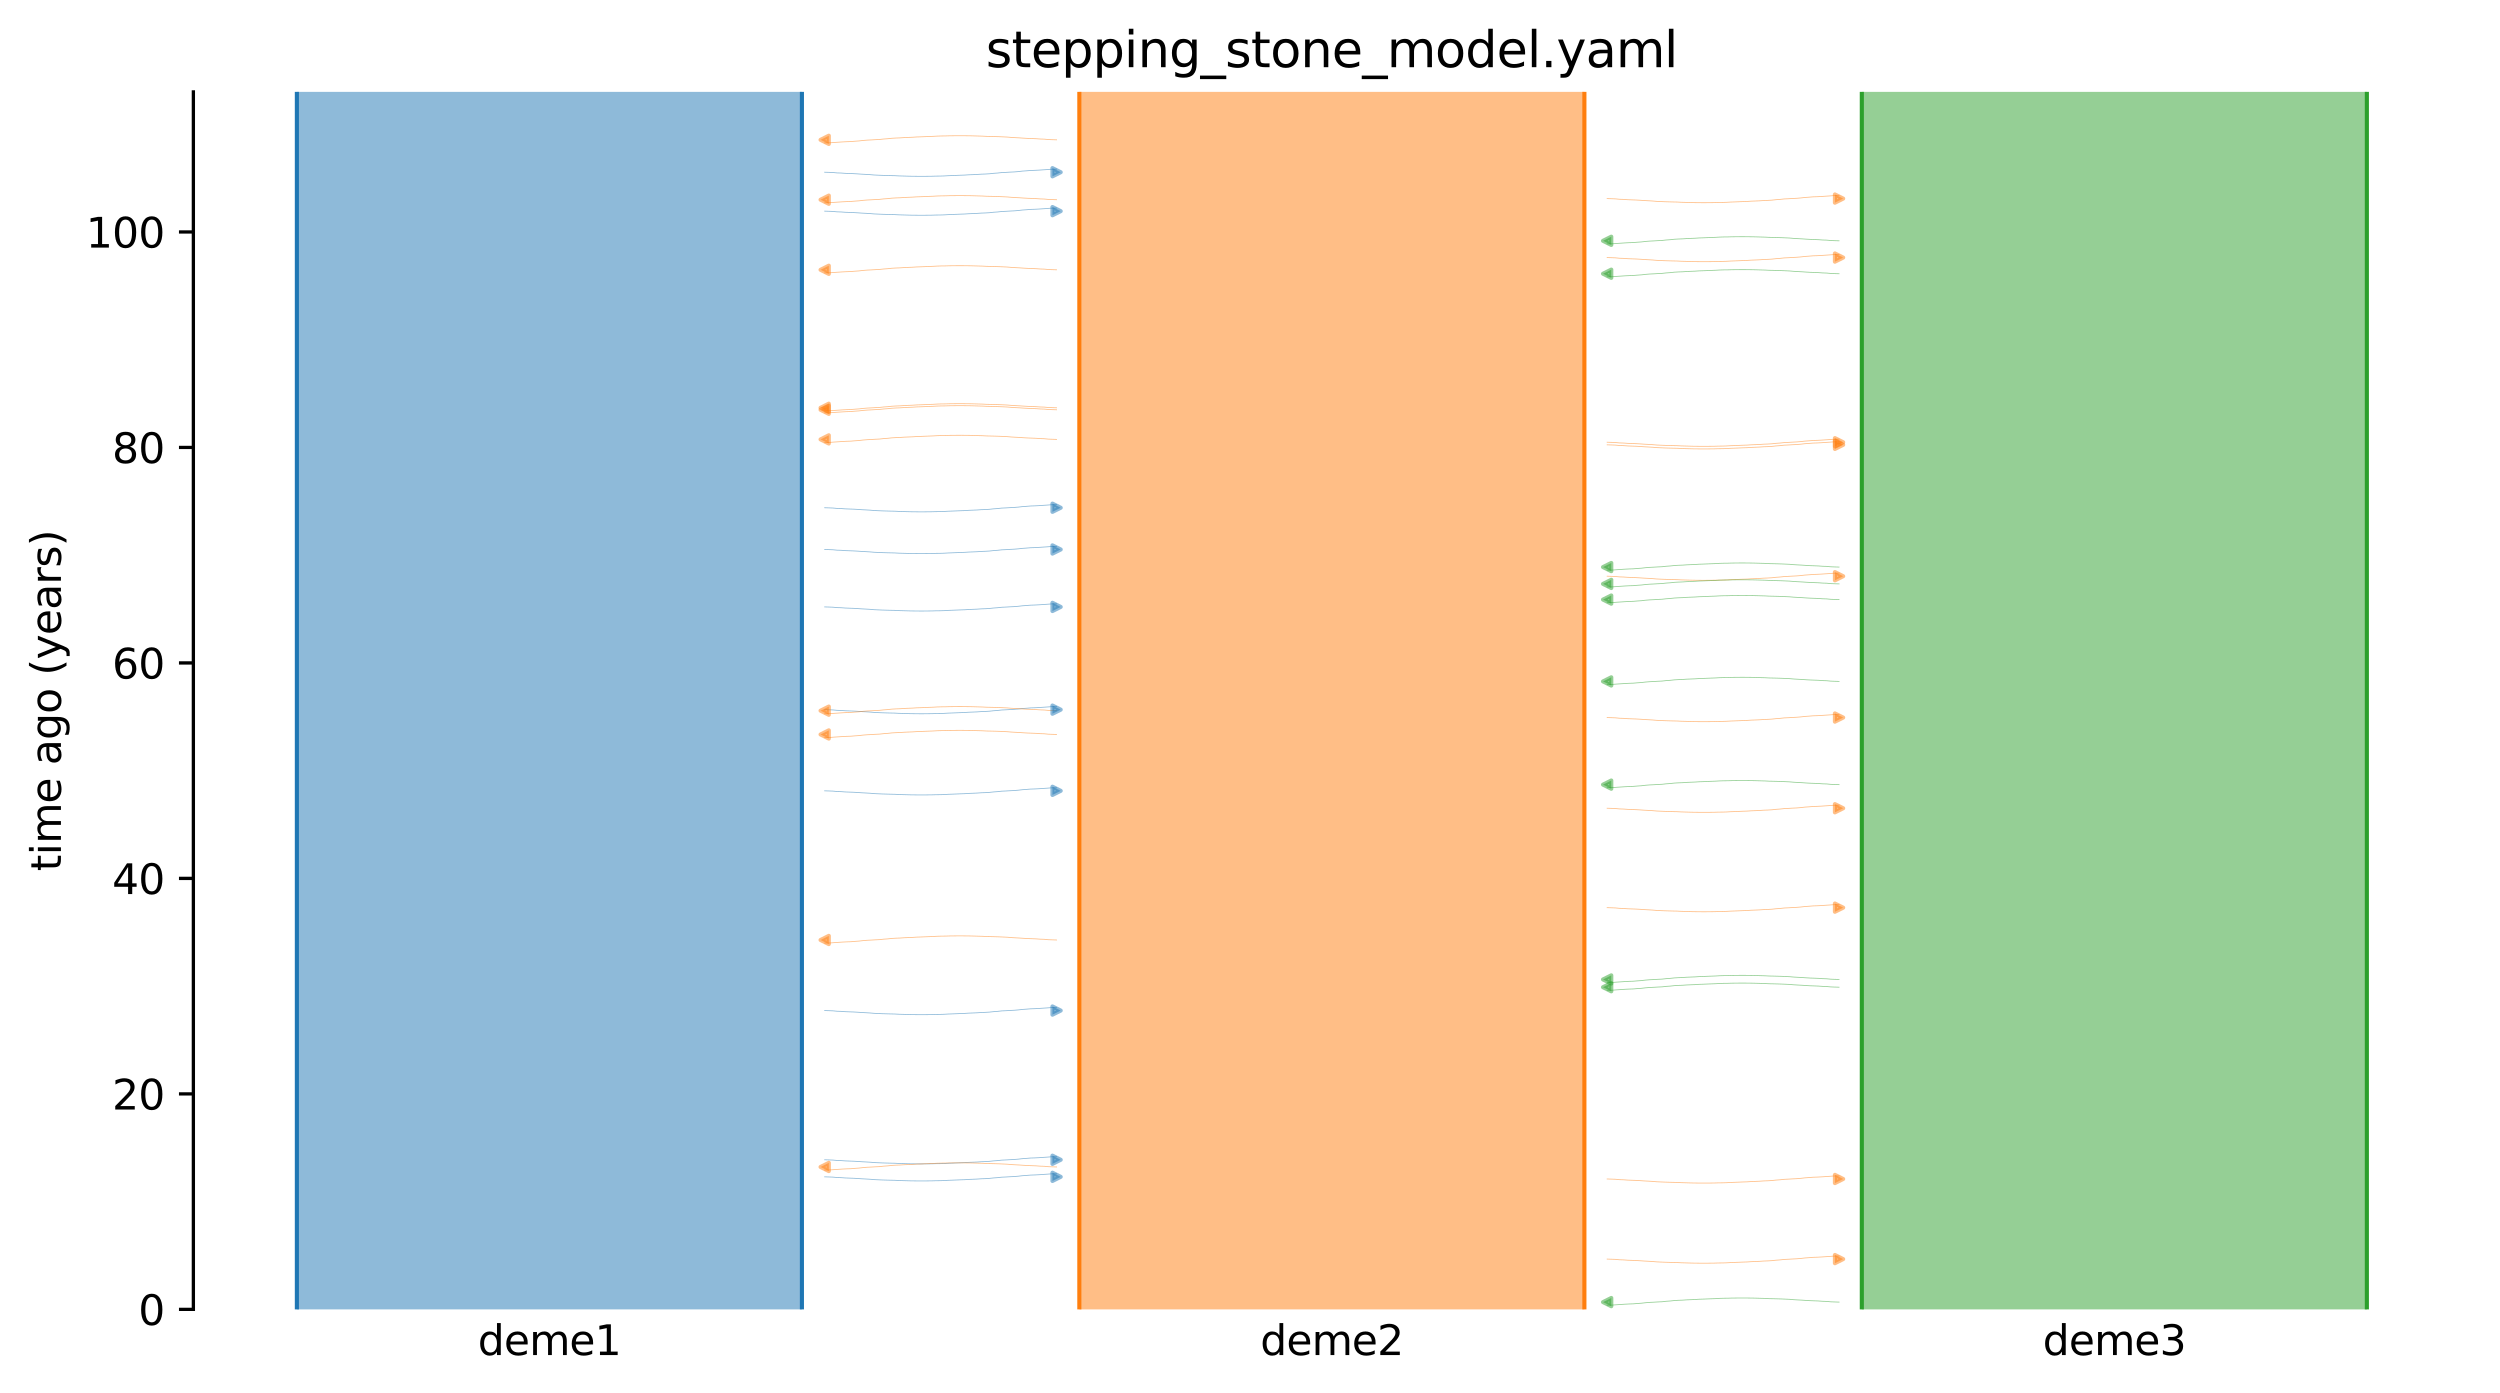 <?xml version="1.0" encoding="utf-8" standalone="no"?>
<!DOCTYPE svg PUBLIC "-//W3C//DTD SVG 1.1//EN"
  "http://www.w3.org/Graphics/SVG/1.1/DTD/svg11.dtd">
<svg xmlns:xlink="http://www.w3.org/1999/xlink" width="607.2pt" height="338.4pt" viewBox="0 0 607.2 338.4" xmlns="http://www.w3.org/2000/svg" version="1.1">
 <defs>
  <style type="text/css">*{stroke-linejoin: round; stroke-linecap: butt}</style>
 </defs>
 <g id="figure_1">
  <g id="patch_1">
   <path d="M 0 338.4 
L 607.2 338.4 
L 607.2 0 
L 0 0 
z
" style="fill: #ffffff"/>
  </g>
  <g id="axes_1">
   <g id="patch_2">
    <path d="M 46.966 318.022 
L 600 318.022 
L 600 22.318 
L 46.966 22.318 
z
" style="fill: #ffffff"/>
   </g>
   <path d="M 200.299 245.444 
L 201.299 245.475 
L 202.299 245.512 
L 203.299 245.61 
L 204.299 245.642 
L 205.299 245.716 
L 206.299 245.755 
L 207.299 245.79 
L 208.299 245.848 
L 209.299 245.918 
L 210.299 245.97 
L 211.299 246.029 
L 212.299 246.117 
L 213.299 246.163 
L 214.299 246.206 
L 215.299 246.236 
L 216.299 246.262 
L 217.299 246.284 
L 218.299 246.338 
L 219.299 246.366 
L 220.299 246.396 
L 221.299 246.421 
L 222.299 246.432 
L 223.299 246.442 
L 224.299 246.442 
L 225.299 246.433 
L 226.299 246.421 
L 227.299 246.39 
L 228.299 246.379 
L 229.299 246.349 
L 230.299 246.289 
L 231.299 246.252 
L 232.299 246.213 
L 233.299 246.17 
L 234.299 246.137 
L 235.299 246.07 
L 236.299 246.031 
L 237.299 245.988 
L 238.299 245.918 
L 239.299 245.881 
L 240.299 245.823 
L 241.299 245.712 
L 242.299 245.641 
L 243.299 245.528 
L 244.299 245.482 
L 245.299 245.421 
L 246.299 245.373 
L 247.299 245.292 
L 248.299 245.173 
L 249.299 245.103 
L 250.299 245.02 
L 251.299 244.987 
L 252.299 244.935 
L 253.299 244.867 
L 254.299 244.801 
L 255.299 244.724 
L 256.62 244.697 
" clip-path="url(#pa509aea4d9)" style="fill: none; stroke: #1f77b4; stroke-opacity: 0.5; stroke-width: 0.2; stroke-linecap: square"/>
   <path d="M 200.299 51.284 
L 201.299 51.316 
L 202.299 51.353 
L 203.299 51.45 
L 204.299 51.483 
L 205.299 51.557 
L 206.299 51.595 
L 207.299 51.631 
L 208.299 51.688 
L 209.299 51.759 
L 210.299 51.81 
L 211.299 51.87 
L 212.299 51.958 
L 213.299 52.004 
L 214.299 52.046 
L 215.299 52.077 
L 216.299 52.103 
L 217.299 52.124 
L 218.299 52.178 
L 219.299 52.206 
L 220.299 52.236 
L 221.299 52.262 
L 222.299 52.273 
L 223.299 52.283 
L 224.299 52.283 
L 225.299 52.273 
L 226.299 52.262 
L 227.299 52.23 
L 228.299 52.219 
L 229.299 52.189 
L 230.299 52.129 
L 231.299 52.092 
L 232.299 52.053 
L 233.299 52.011 
L 234.299 51.978 
L 235.299 51.911 
L 236.299 51.871 
L 237.299 51.829 
L 238.299 51.758 
L 239.299 51.722 
L 240.299 51.663 
L 241.299 51.552 
L 242.299 51.482 
L 243.299 51.369 
L 244.299 51.323 
L 245.299 51.262 
L 246.299 51.213 
L 247.299 51.132 
L 248.299 51.014 
L 249.299 50.944 
L 250.299 50.86 
L 251.299 50.827 
L 252.299 50.776 
L 253.299 50.708 
L 254.299 50.641 
L 255.299 50.564 
L 256.62 50.537 
" clip-path="url(#pa509aea4d9)" style="fill: none; stroke: #1f77b4; stroke-opacity: 0.5; stroke-width: 0.2; stroke-linecap: square"/>
   <path d="M 200.299 192.077 
L 201.299 192.108 
L 202.299 192.145 
L 203.299 192.243 
L 204.299 192.275 
L 205.299 192.349 
L 206.299 192.387 
L 207.299 192.423 
L 208.299 192.48 
L 209.299 192.551 
L 210.299 192.603 
L 211.299 192.662 
L 212.299 192.75 
L 213.299 192.796 
L 214.299 192.839 
L 215.299 192.869 
L 216.299 192.895 
L 217.299 192.917 
L 218.299 192.971 
L 219.299 192.999 
L 220.299 193.028 
L 221.299 193.054 
L 222.299 193.065 
L 223.299 193.075 
L 224.299 193.075 
L 225.299 193.065 
L 226.299 193.054 
L 227.299 193.023 
L 228.299 193.012 
L 229.299 192.982 
L 230.299 192.922 
L 231.299 192.885 
L 232.299 192.845 
L 233.299 192.803 
L 234.299 192.77 
L 235.299 192.703 
L 236.299 192.664 
L 237.299 192.621 
L 238.299 192.55 
L 239.299 192.514 
L 240.299 192.456 
L 241.299 192.345 
L 242.299 192.274 
L 243.299 192.161 
L 244.299 192.115 
L 245.299 192.054 
L 246.299 192.006 
L 247.299 191.925 
L 248.299 191.806 
L 249.299 191.736 
L 250.299 191.653 
L 251.299 191.62 
L 252.299 191.568 
L 253.299 191.5 
L 254.299 191.434 
L 255.299 191.357 
L 256.62 191.33 
" clip-path="url(#pa509aea4d9)" style="fill: none; stroke: #1f77b4; stroke-opacity: 0.5; stroke-width: 0.2; stroke-linecap: square"/>
   <path d="M 200.299 147.407 
L 201.299 147.439 
L 202.299 147.476 
L 203.299 147.574 
L 204.299 147.606 
L 205.299 147.68 
L 206.299 147.718 
L 207.299 147.754 
L 208.299 147.811 
L 209.299 147.882 
L 210.299 147.934 
L 211.299 147.993 
L 212.299 148.081 
L 213.299 148.127 
L 214.299 148.17 
L 215.299 148.2 
L 216.299 148.226 
L 217.299 148.247 
L 218.299 148.302 
L 219.299 148.33 
L 220.299 148.359 
L 221.299 148.385 
L 222.299 148.396 
L 223.299 148.406 
L 224.299 148.406 
L 225.299 148.396 
L 226.299 148.385 
L 227.299 148.354 
L 228.299 148.343 
L 229.299 148.312 
L 230.299 148.253 
L 231.299 148.215 
L 232.299 148.176 
L 233.299 148.134 
L 234.299 148.101 
L 235.299 148.034 
L 236.299 147.995 
L 237.299 147.952 
L 238.299 147.881 
L 239.299 147.845 
L 240.299 147.787 
L 241.299 147.676 
L 242.299 147.605 
L 243.299 147.492 
L 244.299 147.446 
L 245.299 147.385 
L 246.299 147.336 
L 247.299 147.256 
L 248.299 147.137 
L 249.299 147.067 
L 250.299 146.984 
L 251.299 146.95 
L 252.299 146.899 
L 253.299 146.831 
L 254.299 146.765 
L 255.299 146.688 
L 256.62 146.66 
" clip-path="url(#pa509aea4d9)" style="fill: none; stroke: #1f77b4; stroke-opacity: 0.5; stroke-width: 0.2; stroke-linecap: square"/>
   <path d="M 200.299 285.829 
L 201.299 285.861 
L 202.299 285.898 
L 203.299 285.996 
L 204.299 286.028 
L 205.299 286.102 
L 206.299 286.14 
L 207.299 286.176 
L 208.299 286.233 
L 209.299 286.304 
L 210.299 286.356 
L 211.299 286.415 
L 212.299 286.503 
L 213.299 286.549 
L 214.299 286.592 
L 215.299 286.622 
L 216.299 286.648 
L 217.299 286.669 
L 218.299 286.724 
L 219.299 286.752 
L 220.299 286.781 
L 221.299 286.807 
L 222.299 286.818 
L 223.299 286.828 
L 224.299 286.828 
L 225.299 286.818 
L 226.299 286.807 
L 227.299 286.776 
L 228.299 286.764 
L 229.299 286.734 
L 230.299 286.675 
L 231.299 286.637 
L 232.299 286.598 
L 233.299 286.556 
L 234.299 286.523 
L 235.299 286.456 
L 236.299 286.417 
L 237.299 286.374 
L 238.299 286.303 
L 239.299 286.267 
L 240.299 286.208 
L 241.299 286.098 
L 242.299 286.027 
L 243.299 285.914 
L 244.299 285.868 
L 245.299 285.807 
L 246.299 285.758 
L 247.299 285.678 
L 248.299 285.559 
L 249.299 285.489 
L 250.299 285.406 
L 251.299 285.372 
L 252.299 285.321 
L 253.299 285.253 
L 254.299 285.187 
L 255.299 285.11 
L 256.62 285.082 
" clip-path="url(#pa509aea4d9)" style="fill: none; stroke: #1f77b4; stroke-opacity: 0.5; stroke-width: 0.2; stroke-linecap: square"/>
   <path d="M 200.299 123.32 
L 201.299 123.352 
L 202.299 123.389 
L 203.299 123.486 
L 204.299 123.519 
L 205.299 123.592 
L 206.299 123.631 
L 207.299 123.666 
L 208.299 123.724 
L 209.299 123.794 
L 210.299 123.846 
L 211.299 123.905 
L 212.299 123.994 
L 213.299 124.04 
L 214.299 124.082 
L 215.299 124.113 
L 216.299 124.139 
L 217.299 124.16 
L 218.299 124.214 
L 219.299 124.242 
L 220.299 124.272 
L 221.299 124.297 
L 222.299 124.309 
L 223.299 124.319 
L 224.299 124.319 
L 225.299 124.309 
L 226.299 124.297 
L 227.299 124.266 
L 228.299 124.255 
L 229.299 124.225 
L 230.299 124.165 
L 231.299 124.128 
L 232.299 124.089 
L 233.299 124.047 
L 234.299 124.014 
L 235.299 123.946 
L 236.299 123.907 
L 237.299 123.865 
L 238.299 123.794 
L 239.299 123.758 
L 240.299 123.699 
L 241.299 123.588 
L 242.299 123.518 
L 243.299 123.405 
L 244.299 123.359 
L 245.299 123.298 
L 246.299 123.249 
L 247.299 123.168 
L 248.299 123.05 
L 249.299 122.98 
L 250.299 122.896 
L 251.299 122.863 
L 252.299 122.812 
L 253.299 122.744 
L 254.299 122.677 
L 255.299 122.6 
L 256.62 122.573 
" clip-path="url(#pa509aea4d9)" style="fill: none; stroke: #1f77b4; stroke-opacity: 0.5; stroke-width: 0.2; stroke-linecap: square"/>
   <path d="M 200.299 133.458 
L 201.299 133.49 
L 202.299 133.527 
L 203.299 133.625 
L 204.299 133.657 
L 205.299 133.731 
L 206.299 133.769 
L 207.299 133.805 
L 208.299 133.862 
L 209.299 133.933 
L 210.299 133.985 
L 211.299 134.044 
L 212.299 134.132 
L 213.299 134.178 
L 214.299 134.221 
L 215.299 134.251 
L 216.299 134.277 
L 217.299 134.298 
L 218.299 134.353 
L 219.299 134.381 
L 220.299 134.41 
L 221.299 134.436 
L 222.299 134.447 
L 223.299 134.457 
L 224.299 134.457 
L 225.299 134.447 
L 226.299 134.436 
L 227.299 134.405 
L 228.299 134.393 
L 229.299 134.363 
L 230.299 134.304 
L 231.299 134.266 
L 232.299 134.227 
L 233.299 134.185 
L 234.299 134.152 
L 235.299 134.085 
L 236.299 134.046 
L 237.299 134.003 
L 238.299 133.932 
L 239.299 133.896 
L 240.299 133.837 
L 241.299 133.727 
L 242.299 133.656 
L 243.299 133.543 
L 244.299 133.497 
L 245.299 133.436 
L 246.299 133.387 
L 247.299 133.307 
L 248.299 133.188 
L 249.299 133.118 
L 250.299 133.035 
L 251.299 133.001 
L 252.299 132.95 
L 253.299 132.882 
L 254.299 132.816 
L 255.299 132.739 
L 256.62 132.711 
" clip-path="url(#pa509aea4d9)" style="fill: none; stroke: #1f77b4; stroke-opacity: 0.5; stroke-width: 0.2; stroke-linecap: square"/>
   <path d="M 200.299 172.359 
L 201.299 172.391 
L 202.299 172.428 
L 203.299 172.525 
L 204.299 172.558 
L 205.299 172.632 
L 206.299 172.67 
L 207.299 172.706 
L 208.299 172.763 
L 209.299 172.834 
L 210.299 172.886 
L 211.299 172.945 
L 212.299 173.033 
L 213.299 173.079 
L 214.299 173.121 
L 215.299 173.152 
L 216.299 173.178 
L 217.299 173.199 
L 218.299 173.254 
L 219.299 173.281 
L 220.299 173.311 
L 221.299 173.337 
L 222.299 173.348 
L 223.299 173.358 
L 224.299 173.358 
L 225.299 173.348 
L 226.299 173.337 
L 227.299 173.305 
L 228.299 173.294 
L 229.299 173.264 
L 230.299 173.204 
L 231.299 173.167 
L 232.299 173.128 
L 233.299 173.086 
L 234.299 173.053 
L 235.299 172.986 
L 236.299 172.946 
L 237.299 172.904 
L 238.299 172.833 
L 239.299 172.797 
L 240.299 172.738 
L 241.299 172.627 
L 242.299 172.557 
L 243.299 172.444 
L 244.299 172.398 
L 245.299 172.337 
L 246.299 172.288 
L 247.299 172.207 
L 248.299 172.089 
L 249.299 172.019 
L 250.299 171.935 
L 251.299 171.902 
L 252.299 171.851 
L 253.299 171.783 
L 254.299 171.716 
L 255.299 171.64 
L 256.62 171.612 
" clip-path="url(#pa509aea4d9)" style="fill: none; stroke: #1f77b4; stroke-opacity: 0.5; stroke-width: 0.2; stroke-linecap: square"/>
   <path d="M 200.299 281.688 
L 201.299 281.719 
L 202.299 281.756 
L 203.299 281.854 
L 204.299 281.887 
L 205.299 281.96 
L 206.299 281.999 
L 207.299 282.034 
L 208.299 282.092 
L 209.299 282.162 
L 210.299 282.214 
L 211.299 282.273 
L 212.299 282.362 
L 213.299 282.408 
L 214.299 282.45 
L 215.299 282.481 
L 216.299 282.507 
L 217.299 282.528 
L 218.299 282.582 
L 219.299 282.61 
L 220.299 282.64 
L 221.299 282.665 
L 222.299 282.677 
L 223.299 282.687 
L 224.299 282.686 
L 225.299 282.677 
L 226.299 282.665 
L 227.299 282.634 
L 228.299 282.623 
L 229.299 282.593 
L 230.299 282.533 
L 231.299 282.496 
L 232.299 282.457 
L 233.299 282.414 
L 234.299 282.382 
L 235.299 282.314 
L 236.299 282.275 
L 237.299 282.233 
L 238.299 282.162 
L 239.299 282.126 
L 240.299 282.067 
L 241.299 281.956 
L 242.299 281.886 
L 243.299 281.773 
L 244.299 281.727 
L 245.299 281.666 
L 246.299 281.617 
L 247.299 281.536 
L 248.299 281.418 
L 249.299 281.347 
L 250.299 281.264 
L 251.299 281.231 
L 252.299 281.18 
L 253.299 281.111 
L 254.299 281.045 
L 255.299 280.968 
L 256.62 280.941 
" clip-path="url(#pa509aea4d9)" style="fill: none; stroke: #1f77b4; stroke-opacity: 0.5; stroke-width: 0.2; stroke-linecap: square"/>
   <path d="M 200.299 41.83 
L 201.299 41.861 
L 202.299 41.898 
L 203.299 41.996 
L 204.299 42.028 
L 205.299 42.102 
L 206.299 42.141 
L 207.299 42.176 
L 208.299 42.234 
L 209.299 42.304 
L 210.299 42.356 
L 211.299 42.415 
L 212.299 42.503 
L 213.299 42.55 
L 214.299 42.592 
L 215.299 42.622 
L 216.299 42.649 
L 217.299 42.67 
L 218.299 42.724 
L 219.299 42.752 
L 220.299 42.782 
L 221.299 42.807 
L 222.299 42.818 
L 223.299 42.828 
L 224.299 42.828 
L 225.299 42.819 
L 226.299 42.807 
L 227.299 42.776 
L 228.299 42.765 
L 229.299 42.735 
L 230.299 42.675 
L 231.299 42.638 
L 232.299 42.599 
L 233.299 42.556 
L 234.299 42.523 
L 235.299 42.456 
L 236.299 42.417 
L 237.299 42.374 
L 238.299 42.304 
L 239.299 42.267 
L 240.299 42.209 
L 241.299 42.098 
L 242.299 42.027 
L 243.299 41.914 
L 244.299 41.869 
L 245.299 41.807 
L 246.299 41.759 
L 247.299 41.678 
L 248.299 41.559 
L 249.299 41.489 
L 250.299 41.406 
L 251.299 41.373 
L 252.299 41.322 
L 253.299 41.253 
L 254.299 41.187 
L 255.299 41.11 
L 256.62 41.083 
" clip-path="url(#pa509aea4d9)" style="fill: none; stroke: #1f77b4; stroke-opacity: 0.5; stroke-width: 0.2; stroke-linecap: square"/>
   <path d="M 256.62 283.433 
L 255.62 283.401 
L 254.62 283.364 
L 253.62 283.267 
L 252.62 283.234 
L 251.62 283.16 
L 250.62 283.122 
L 249.62 283.086 
L 248.62 283.029 
L 247.62 282.958 
L 246.62 282.906 
L 245.62 282.847 
L 244.62 282.759 
L 243.62 282.713 
L 242.62 282.67 
L 241.62 282.64 
L 240.62 282.614 
L 239.62 282.593 
L 238.62 282.538 
L 237.62 282.51 
L 236.62 282.481 
L 235.62 282.455 
L 234.62 282.444 
L 233.62 282.434 
L 232.62 282.434 
L 231.62 282.444 
L 230.62 282.455 
L 229.62 282.486 
L 228.62 282.498 
L 227.62 282.528 
L 226.62 282.587 
L 225.62 282.625 
L 224.62 282.664 
L 223.62 282.706 
L 222.62 282.739 
L 221.62 282.806 
L 220.62 282.846 
L 219.62 282.888 
L 218.62 282.959 
L 217.62 282.995 
L 216.62 283.054 
L 215.62 283.165 
L 214.62 283.235 
L 213.62 283.348 
L 212.62 283.394 
L 211.62 283.455 
L 210.62 283.504 
L 209.62 283.585 
L 208.62 283.703 
L 207.62 283.773 
L 206.62 283.857 
L 205.62 283.89 
L 204.62 283.941 
L 203.62 284.009 
L 202.62 284.075 
L 201.62 284.152 
L 200.299 284.18 
" clip-path="url(#pa509aea4d9)" style="fill: none; stroke: #ff7f0e; stroke-opacity: 0.5; stroke-width: 0.2; stroke-linecap: square"/>
   <path d="M 256.62 48.507 
L 255.62 48.475 
L 254.62 48.438 
L 253.62 48.341 
L 252.62 48.308 
L 251.62 48.234 
L 250.62 48.196 
L 249.62 48.16 
L 248.62 48.103 
L 247.62 48.032 
L 246.62 47.98 
L 245.62 47.921 
L 244.62 47.833 
L 243.62 47.787 
L 242.62 47.744 
L 241.62 47.714 
L 240.62 47.688 
L 239.62 47.667 
L 238.62 47.612 
L 237.62 47.585 
L 236.62 47.555 
L 235.62 47.529 
L 234.62 47.518 
L 233.62 47.508 
L 232.62 47.508 
L 231.62 47.518 
L 230.62 47.529 
L 229.62 47.56 
L 228.62 47.572 
L 227.62 47.602 
L 226.62 47.662 
L 225.62 47.699 
L 224.62 47.738 
L 223.62 47.78 
L 222.62 47.813 
L 221.62 47.88 
L 220.62 47.92 
L 219.62 47.962 
L 218.62 48.033 
L 217.62 48.069 
L 216.62 48.128 
L 215.62 48.239 
L 214.62 48.309 
L 213.62 48.422 
L 212.62 48.468 
L 211.62 48.529 
L 210.62 48.578 
L 209.62 48.659 
L 208.62 48.777 
L 207.62 48.847 
L 206.62 48.931 
L 205.62 48.964 
L 204.62 49.015 
L 203.62 49.083 
L 202.62 49.15 
L 201.62 49.226 
L 200.299 49.254 
" clip-path="url(#pa509aea4d9)" style="fill: none; stroke: #ff7f0e; stroke-opacity: 0.5; stroke-width: 0.2; stroke-linecap: square"/>
   <path d="M 256.62 33.962 
L 255.62 33.93 
L 254.62 33.893 
L 253.62 33.795 
L 252.62 33.763 
L 251.62 33.689 
L 250.62 33.651 
L 249.62 33.615 
L 248.62 33.558 
L 247.62 33.487 
L 246.62 33.435 
L 245.62 33.376 
L 244.62 33.288 
L 243.62 33.242 
L 242.62 33.199 
L 241.62 33.169 
L 240.62 33.143 
L 239.62 33.122 
L 238.62 33.067 
L 237.62 33.039 
L 236.62 33.01 
L 235.62 32.984 
L 234.62 32.973 
L 233.62 32.963 
L 232.62 32.963 
L 231.62 32.973 
L 230.62 32.984 
L 229.62 33.015 
L 228.62 33.027 
L 227.62 33.057 
L 226.62 33.116 
L 225.62 33.154 
L 224.62 33.193 
L 223.62 33.235 
L 222.62 33.268 
L 221.62 33.335 
L 220.62 33.374 
L 219.62 33.417 
L 218.62 33.488 
L 217.62 33.524 
L 216.62 33.583 
L 215.62 33.693 
L 214.62 33.764 
L 213.62 33.877 
L 212.62 33.923 
L 211.62 33.984 
L 210.62 34.033 
L 209.62 34.113 
L 208.62 34.232 
L 207.62 34.302 
L 206.62 34.385 
L 205.62 34.419 
L 204.62 34.47 
L 203.62 34.538 
L 202.62 34.604 
L 201.62 34.681 
L 200.299 34.709 
" clip-path="url(#pa509aea4d9)" style="fill: none; stroke: #ff7f0e; stroke-opacity: 0.5; stroke-width: 0.2; stroke-linecap: square"/>
   <path d="M 256.62 65.53 
L 255.62 65.498 
L 254.62 65.461 
L 253.62 65.364 
L 252.62 65.331 
L 251.62 65.257 
L 250.62 65.219 
L 249.62 65.183 
L 248.62 65.126 
L 247.62 65.055 
L 246.62 65.003 
L 245.62 64.944 
L 244.62 64.856 
L 243.62 64.81 
L 242.62 64.767 
L 241.62 64.737 
L 240.62 64.711 
L 239.62 64.69 
L 238.62 64.635 
L 237.62 64.607 
L 236.62 64.578 
L 235.62 64.552 
L 234.62 64.541 
L 233.62 64.531 
L 232.62 64.531 
L 231.62 64.541 
L 230.62 64.552 
L 229.62 64.583 
L 228.62 64.595 
L 227.62 64.625 
L 226.62 64.684 
L 225.62 64.722 
L 224.62 64.761 
L 223.62 64.803 
L 222.62 64.836 
L 221.62 64.903 
L 220.62 64.943 
L 219.62 64.985 
L 218.62 65.056 
L 217.62 65.092 
L 216.62 65.151 
L 215.62 65.262 
L 214.62 65.332 
L 213.62 65.445 
L 212.62 65.491 
L 211.62 65.552 
L 210.62 65.601 
L 209.62 65.681 
L 208.62 65.8 
L 207.62 65.87 
L 206.62 65.953 
L 205.62 65.987 
L 204.62 66.038 
L 203.62 66.106 
L 202.62 66.172 
L 201.62 66.249 
L 200.299 66.277 
" clip-path="url(#pa509aea4d9)" style="fill: none; stroke: #ff7f0e; stroke-opacity: 0.5; stroke-width: 0.2; stroke-linecap: square"/>
   <path d="M 256.62 106.722 
L 255.62 106.69 
L 254.62 106.654 
L 253.62 106.556 
L 252.62 106.523 
L 251.62 106.45 
L 250.62 106.411 
L 249.62 106.376 
L 248.62 106.318 
L 247.62 106.248 
L 246.62 106.196 
L 245.62 106.137 
L 244.62 106.048 
L 243.62 106.002 
L 242.62 105.96 
L 241.62 105.929 
L 240.62 105.903 
L 239.62 105.882 
L 238.62 105.828 
L 237.62 105.8 
L 236.62 105.77 
L 235.62 105.745 
L 234.62 105.733 
L 233.62 105.723 
L 232.62 105.724 
L 231.62 105.733 
L 230.62 105.745 
L 229.62 105.776 
L 228.62 105.787 
L 227.62 105.817 
L 226.62 105.877 
L 225.62 105.914 
L 224.62 105.953 
L 223.62 105.995 
L 222.62 106.028 
L 221.62 106.096 
L 220.62 106.135 
L 219.62 106.177 
L 218.62 106.248 
L 217.62 106.284 
L 216.62 106.343 
L 215.62 106.454 
L 214.62 106.524 
L 213.62 106.637 
L 212.62 106.683 
L 211.62 106.744 
L 210.62 106.793 
L 209.62 106.874 
L 208.62 106.992 
L 207.62 107.063 
L 206.62 107.146 
L 205.62 107.179 
L 204.62 107.23 
L 203.62 107.299 
L 202.62 107.365 
L 201.62 107.442 
L 200.299 107.469 
" clip-path="url(#pa509aea4d9)" style="fill: none; stroke: #ff7f0e; stroke-opacity: 0.5; stroke-width: 0.2; stroke-linecap: square"/>
   <path d="M 256.62 99.528 
L 255.62 99.496 
L 254.62 99.459 
L 253.62 99.362 
L 252.62 99.329 
L 251.62 99.255 
L 250.62 99.217 
L 249.62 99.181 
L 248.62 99.124 
L 247.62 99.053 
L 246.62 99.002 
L 245.62 98.942 
L 244.62 98.854 
L 243.62 98.808 
L 242.62 98.766 
L 241.62 98.735 
L 240.62 98.709 
L 239.62 98.688 
L 238.62 98.633 
L 237.62 98.606 
L 236.62 98.576 
L 235.62 98.55 
L 234.62 98.539 
L 233.62 98.529 
L 232.62 98.529 
L 231.62 98.539 
L 230.62 98.55 
L 229.62 98.582 
L 228.62 98.593 
L 227.62 98.623 
L 226.62 98.683 
L 225.62 98.72 
L 224.62 98.759 
L 223.62 98.801 
L 222.62 98.834 
L 221.62 98.901 
L 220.62 98.941 
L 219.62 98.983 
L 218.62 99.054 
L 217.62 99.09 
L 216.62 99.149 
L 215.62 99.26 
L 214.62 99.33 
L 213.62 99.443 
L 212.62 99.489 
L 211.62 99.55 
L 210.62 99.599 
L 209.62 99.68 
L 208.62 99.798 
L 207.62 99.868 
L 206.62 99.952 
L 205.62 99.985 
L 204.62 100.036 
L 203.62 100.104 
L 202.62 100.171 
L 201.62 100.248 
L 200.299 100.275 
" clip-path="url(#pa509aea4d9)" style="fill: none; stroke: #ff7f0e; stroke-opacity: 0.5; stroke-width: 0.2; stroke-linecap: square"/>
   <path d="M 256.62 178.387 
L 255.62 178.356 
L 254.62 178.319 
L 253.62 178.221 
L 252.62 178.189 
L 251.62 178.115 
L 250.62 178.077 
L 249.62 178.041 
L 248.62 177.984 
L 247.62 177.913 
L 246.62 177.861 
L 245.62 177.802 
L 244.62 177.714 
L 243.62 177.668 
L 242.62 177.625 
L 241.62 177.595 
L 240.62 177.569 
L 239.62 177.548 
L 238.62 177.493 
L 237.62 177.465 
L 236.62 177.436 
L 235.62 177.41 
L 234.62 177.399 
L 233.62 177.389 
L 232.62 177.389 
L 231.62 177.399 
L 230.62 177.41 
L 229.62 177.441 
L 228.62 177.452 
L 227.62 177.483 
L 226.62 177.542 
L 225.62 177.58 
L 224.62 177.619 
L 223.62 177.661 
L 222.62 177.694 
L 221.62 177.761 
L 220.62 177.8 
L 219.62 177.843 
L 218.62 177.914 
L 217.62 177.95 
L 216.62 178.008 
L 215.62 178.119 
L 214.62 178.19 
L 213.62 178.303 
L 212.62 178.349 
L 211.62 178.41 
L 210.62 178.459 
L 209.62 178.539 
L 208.62 178.658 
L 207.62 178.728 
L 206.62 178.811 
L 205.62 178.844 
L 204.62 178.896 
L 203.62 178.964 
L 202.62 179.03 
L 201.62 179.107 
L 200.299 179.135 
" clip-path="url(#pa509aea4d9)" style="fill: none; stroke: #ff7f0e; stroke-opacity: 0.5; stroke-width: 0.2; stroke-linecap: square"/>
   <path d="M 256.62 228.304 
L 255.62 228.272 
L 254.62 228.235 
L 253.62 228.138 
L 252.62 228.105 
L 251.62 228.032 
L 250.62 227.993 
L 249.62 227.958 
L 248.62 227.9 
L 247.62 227.83 
L 246.62 227.778 
L 245.62 227.719 
L 244.62 227.63 
L 243.62 227.584 
L 242.62 227.542 
L 241.62 227.511 
L 240.62 227.485 
L 239.62 227.464 
L 238.62 227.41 
L 237.62 227.382 
L 236.62 227.352 
L 235.62 227.327 
L 234.62 227.315 
L 233.62 227.305 
L 232.62 227.305 
L 231.62 227.315 
L 230.62 227.327 
L 229.62 227.358 
L 228.62 227.369 
L 227.62 227.399 
L 226.62 227.459 
L 225.62 227.496 
L 224.62 227.535 
L 223.62 227.577 
L 222.62 227.61 
L 221.62 227.678 
L 220.62 227.717 
L 219.62 227.759 
L 218.62 227.83 
L 217.62 227.866 
L 216.62 227.925 
L 215.62 228.036 
L 214.62 228.106 
L 213.62 228.219 
L 212.62 228.265 
L 211.62 228.326 
L 210.62 228.375 
L 209.62 228.456 
L 208.62 228.574 
L 207.62 228.644 
L 206.62 228.728 
L 205.62 228.761 
L 204.62 228.812 
L 203.62 228.88 
L 202.62 228.947 
L 201.62 229.024 
L 200.299 229.051 
" clip-path="url(#pa509aea4d9)" style="fill: none; stroke: #ff7f0e; stroke-opacity: 0.5; stroke-width: 0.2; stroke-linecap: square"/>
   <path d="M 256.62 172.611 
L 255.62 172.58 
L 254.62 172.543 
L 253.62 172.445 
L 252.62 172.412 
L 251.62 172.339 
L 250.62 172.3 
L 249.62 172.265 
L 248.62 172.207 
L 247.62 172.137 
L 246.62 172.085 
L 245.62 172.026 
L 244.62 171.937 
L 243.62 171.891 
L 242.62 171.849 
L 241.62 171.818 
L 240.62 171.792 
L 239.62 171.771 
L 238.62 171.717 
L 237.62 171.689 
L 236.62 171.659 
L 235.62 171.634 
L 234.62 171.623 
L 233.62 171.612 
L 232.62 171.613 
L 231.62 171.622 
L 230.62 171.634 
L 229.62 171.665 
L 228.62 171.676 
L 227.62 171.706 
L 226.62 171.766 
L 225.62 171.803 
L 224.62 171.842 
L 223.62 171.885 
L 222.62 171.917 
L 221.62 171.985 
L 220.62 172.024 
L 219.62 172.067 
L 218.62 172.137 
L 217.62 172.174 
L 216.62 172.232 
L 215.62 172.343 
L 214.62 172.414 
L 213.62 172.527 
L 212.62 172.572 
L 211.62 172.634 
L 210.62 172.682 
L 209.62 172.763 
L 208.62 172.881 
L 207.62 172.952 
L 206.62 173.035 
L 205.62 173.068 
L 204.62 173.119 
L 203.62 173.188 
L 202.62 173.254 
L 201.62 173.331 
L 200.299 173.358 
" clip-path="url(#pa509aea4d9)" style="fill: none; stroke: #ff7f0e; stroke-opacity: 0.5; stroke-width: 0.2; stroke-linecap: square"/>
   <path d="M 256.62 99.043 
L 255.62 99.012 
L 254.62 98.975 
L 253.62 98.877 
L 252.62 98.844 
L 251.62 98.771 
L 250.62 98.732 
L 249.62 98.697 
L 248.62 98.639 
L 247.62 98.569 
L 246.62 98.517 
L 245.62 98.458 
L 244.62 98.369 
L 243.62 98.323 
L 242.62 98.281 
L 241.62 98.25 
L 240.62 98.224 
L 239.62 98.203 
L 238.62 98.149 
L 237.62 98.121 
L 236.62 98.091 
L 235.62 98.066 
L 234.62 98.055 
L 233.62 98.044 
L 232.62 98.045 
L 231.62 98.054 
L 230.62 98.066 
L 229.62 98.097 
L 228.62 98.108 
L 227.62 98.138 
L 226.62 98.198 
L 225.62 98.235 
L 224.62 98.274 
L 223.62 98.317 
L 222.62 98.349 
L 221.62 98.417 
L 220.62 98.456 
L 219.62 98.499 
L 218.62 98.569 
L 217.62 98.606 
L 216.62 98.664 
L 215.62 98.775 
L 214.62 98.846 
L 213.62 98.959 
L 212.62 99.004 
L 211.62 99.066 
L 210.62 99.114 
L 209.62 99.195 
L 208.62 99.313 
L 207.62 99.384 
L 206.62 99.467 
L 205.62 99.5 
L 204.62 99.551 
L 203.62 99.62 
L 202.62 99.686 
L 201.62 99.763 
L 200.299 99.79 
" clip-path="url(#pa509aea4d9)" style="fill: none; stroke: #ff7f0e; stroke-opacity: 0.5; stroke-width: 0.2; stroke-linecap: square"/>
   <path d="M 390.346 220.451 
L 391.346 220.482 
L 392.346 220.519 
L 393.346 220.617 
L 394.346 220.649 
L 395.346 220.723 
L 396.346 220.761 
L 397.346 220.797 
L 398.346 220.854 
L 399.346 220.925 
L 400.346 220.977 
L 401.346 221.036 
L 402.346 221.124 
L 403.346 221.17 
L 404.346 221.213 
L 405.346 221.243 
L 406.346 221.269 
L 407.346 221.29 
L 408.346 221.345 
L 409.346 221.373 
L 410.346 221.402 
L 411.346 221.428 
L 412.346 221.439 
L 413.346 221.449 
L 414.346 221.449 
L 415.346 221.439 
L 416.346 221.428 
L 417.346 221.397 
L 418.346 221.386 
L 419.346 221.355 
L 420.346 221.296 
L 421.346 221.259 
L 422.346 221.219 
L 423.346 221.177 
L 424.346 221.144 
L 425.346 221.077 
L 426.346 221.038 
L 427.346 220.995 
L 428.346 220.924 
L 429.346 220.888 
L 430.346 220.83 
L 431.346 220.719 
L 432.346 220.648 
L 433.346 220.535 
L 434.346 220.489 
L 435.346 220.428 
L 436.346 220.379 
L 437.346 220.299 
L 438.346 220.18 
L 439.346 220.11 
L 440.346 220.027 
L 441.346 219.994 
L 442.346 219.942 
L 443.346 219.874 
L 444.346 219.808 
L 445.346 219.731 
L 446.666 219.703 
" clip-path="url(#pa509aea4d9)" style="fill: none; stroke: #ff7f0e; stroke-opacity: 0.5; stroke-width: 0.2; stroke-linecap: square"/>
   <path d="M 390.346 174.279 
L 391.346 174.311 
L 392.346 174.347 
L 393.346 174.445 
L 394.346 174.478 
L 395.346 174.551 
L 396.346 174.59 
L 397.346 174.625 
L 398.346 174.683 
L 399.346 174.753 
L 400.346 174.805 
L 401.346 174.864 
L 402.346 174.953 
L 403.346 174.999 
L 404.346 175.041 
L 405.346 175.072 
L 406.346 175.098 
L 407.346 175.119 
L 408.346 175.173 
L 409.346 175.201 
L 410.346 175.231 
L 411.346 175.256 
L 412.346 175.268 
L 413.346 175.278 
L 414.346 175.277 
L 415.346 175.268 
L 416.346 175.256 
L 417.346 175.225 
L 418.346 175.214 
L 419.346 175.184 
L 420.346 175.124 
L 421.346 175.087 
L 422.346 175.048 
L 423.346 175.006 
L 424.346 174.973 
L 425.346 174.905 
L 426.346 174.866 
L 427.346 174.824 
L 428.346 174.753 
L 429.346 174.717 
L 430.346 174.658 
L 431.346 174.547 
L 432.346 174.477 
L 433.346 174.364 
L 434.346 174.318 
L 435.346 174.257 
L 436.346 174.208 
L 437.346 174.127 
L 438.346 174.009 
L 439.346 173.938 
L 440.346 173.855 
L 441.346 173.822 
L 442.346 173.771 
L 443.346 173.702 
L 444.346 173.636 
L 445.346 173.559 
L 446.666 173.532 
" clip-path="url(#pa509aea4d9)" style="fill: none; stroke: #ff7f0e; stroke-opacity: 0.5; stroke-width: 0.2; stroke-linecap: square"/>
   <path d="M 390.346 62.557 
L 391.346 62.588 
L 392.346 62.625 
L 393.346 62.723 
L 394.346 62.756 
L 395.346 62.829 
L 396.346 62.868 
L 397.346 62.903 
L 398.346 62.961 
L 399.346 63.031 
L 400.346 63.083 
L 401.346 63.142 
L 402.346 63.231 
L 403.346 63.277 
L 404.346 63.319 
L 405.346 63.35 
L 406.346 63.376 
L 407.346 63.397 
L 408.346 63.451 
L 409.346 63.479 
L 410.346 63.509 
L 411.346 63.534 
L 412.346 63.545 
L 413.346 63.556 
L 414.346 63.555 
L 415.346 63.546 
L 416.346 63.534 
L 417.346 63.503 
L 418.346 63.492 
L 419.346 63.462 
L 420.346 63.402 
L 421.346 63.365 
L 422.346 63.326 
L 423.346 63.283 
L 424.346 63.251 
L 425.346 63.183 
L 426.346 63.144 
L 427.346 63.101 
L 428.346 63.031 
L 429.346 62.994 
L 430.346 62.936 
L 431.346 62.825 
L 432.346 62.754 
L 433.346 62.642 
L 434.346 62.596 
L 435.346 62.534 
L 436.346 62.486 
L 437.346 62.405 
L 438.346 62.287 
L 439.346 62.216 
L 440.346 62.133 
L 441.346 62.1 
L 442.346 62.049 
L 443.346 61.98 
L 444.346 61.914 
L 445.346 61.837 
L 446.666 61.81 
" clip-path="url(#pa509aea4d9)" style="fill: none; stroke: #ff7f0e; stroke-opacity: 0.5; stroke-width: 0.2; stroke-linecap: square"/>
   <path d="M 390.346 196.305 
L 391.346 196.336 
L 392.346 196.373 
L 393.346 196.471 
L 394.346 196.503 
L 395.346 196.577 
L 396.346 196.616 
L 397.346 196.651 
L 398.346 196.709 
L 399.346 196.779 
L 400.346 196.831 
L 401.346 196.89 
L 402.346 196.979 
L 403.346 197.025 
L 404.346 197.067 
L 405.346 197.098 
L 406.346 197.124 
L 407.346 197.145 
L 408.346 197.199 
L 409.346 197.227 
L 410.346 197.257 
L 411.346 197.282 
L 412.346 197.293 
L 413.346 197.303 
L 414.346 197.303 
L 415.346 197.294 
L 416.346 197.282 
L 417.346 197.251 
L 418.346 197.24 
L 419.346 197.21 
L 420.346 197.15 
L 421.346 197.113 
L 422.346 197.074 
L 423.346 197.031 
L 424.346 196.999 
L 425.346 196.931 
L 426.346 196.892 
L 427.346 196.849 
L 428.346 196.779 
L 429.346 196.742 
L 430.346 196.684 
L 431.346 196.573 
L 432.346 196.502 
L 433.346 196.389 
L 434.346 196.344 
L 435.346 196.282 
L 436.346 196.234 
L 437.346 196.153 
L 438.346 196.034 
L 439.346 195.964 
L 440.346 195.881 
L 441.346 195.848 
L 442.346 195.797 
L 443.346 195.728 
L 444.346 195.662 
L 445.346 195.585 
L 446.666 195.558 
" clip-path="url(#pa509aea4d9)" style="fill: none; stroke: #ff7f0e; stroke-opacity: 0.5; stroke-width: 0.2; stroke-linecap: square"/>
   <path d="M 390.346 286.35 
L 391.346 286.381 
L 392.346 286.418 
L 393.346 286.516 
L 394.346 286.549 
L 395.346 286.622 
L 396.346 286.661 
L 397.346 286.696 
L 398.346 286.754 
L 399.346 286.824 
L 400.346 286.876 
L 401.346 286.935 
L 402.346 287.024 
L 403.346 287.07 
L 404.346 287.112 
L 405.346 287.143 
L 406.346 287.169 
L 407.346 287.19 
L 408.346 287.244 
L 409.346 287.272 
L 410.346 287.302 
L 411.346 287.327 
L 412.346 287.338 
L 413.346 287.349 
L 414.346 287.348 
L 415.346 287.339 
L 416.346 287.327 
L 417.346 287.296 
L 418.346 287.285 
L 419.346 287.255 
L 420.346 287.195 
L 421.346 287.158 
L 422.346 287.119 
L 423.346 287.076 
L 424.346 287.044 
L 425.346 286.976 
L 426.346 286.937 
L 427.346 286.894 
L 428.346 286.824 
L 429.346 286.787 
L 430.346 286.729 
L 431.346 286.618 
L 432.346 286.547 
L 433.346 286.435 
L 434.346 286.389 
L 435.346 286.327 
L 436.346 286.279 
L 437.346 286.198 
L 438.346 286.08 
L 439.346 286.009 
L 440.346 285.926 
L 441.346 285.893 
L 442.346 285.842 
L 443.346 285.773 
L 444.346 285.707 
L 445.346 285.63 
L 446.666 285.603 
" clip-path="url(#pa509aea4d9)" style="fill: none; stroke: #ff7f0e; stroke-opacity: 0.5; stroke-width: 0.2; stroke-linecap: square"/>
   <path d="M 390.346 108.039 
L 391.346 108.07 
L 392.346 108.107 
L 393.346 108.205 
L 394.346 108.237 
L 395.346 108.311 
L 396.346 108.349 
L 397.346 108.385 
L 398.346 108.442 
L 399.346 108.513 
L 400.346 108.565 
L 401.346 108.624 
L 402.346 108.712 
L 403.346 108.758 
L 404.346 108.801 
L 405.346 108.831 
L 406.346 108.857 
L 407.346 108.878 
L 408.346 108.933 
L 409.346 108.961 
L 410.346 108.99 
L 411.346 109.016 
L 412.346 109.027 
L 413.346 109.037 
L 414.346 109.037 
L 415.346 109.027 
L 416.346 109.016 
L 417.346 108.985 
L 418.346 108.974 
L 419.346 108.943 
L 420.346 108.884 
L 421.346 108.847 
L 422.346 108.807 
L 423.346 108.765 
L 424.346 108.732 
L 425.346 108.665 
L 426.346 108.626 
L 427.346 108.583 
L 428.346 108.512 
L 429.346 108.476 
L 430.346 108.418 
L 431.346 108.307 
L 432.346 108.236 
L 433.346 108.123 
L 434.346 108.077 
L 435.346 108.016 
L 436.346 107.968 
L 437.346 107.887 
L 438.346 107.768 
L 439.346 107.698 
L 440.346 107.615 
L 441.346 107.582 
L 442.346 107.53 
L 443.346 107.462 
L 444.346 107.396 
L 445.346 107.319 
L 446.666 107.291 
" clip-path="url(#pa509aea4d9)" style="fill: none; stroke: #ff7f0e; stroke-opacity: 0.5; stroke-width: 0.2; stroke-linecap: square"/>
   <path d="M 390.346 305.808 
L 391.346 305.84 
L 392.346 305.876 
L 393.346 305.974 
L 394.346 306.007 
L 395.346 306.08 
L 396.346 306.119 
L 397.346 306.154 
L 398.346 306.212 
L 399.346 306.282 
L 400.346 306.334 
L 401.346 306.393 
L 402.346 306.482 
L 403.346 306.528 
L 404.346 306.57 
L 405.346 306.601 
L 406.346 306.627 
L 407.346 306.648 
L 408.346 306.702 
L 409.346 306.73 
L 410.346 306.76 
L 411.346 306.785 
L 412.346 306.797 
L 413.346 306.807 
L 414.346 306.806 
L 415.346 306.797 
L 416.346 306.785 
L 417.346 306.754 
L 418.346 306.743 
L 419.346 306.713 
L 420.346 306.653 
L 421.346 306.616 
L 422.346 306.577 
L 423.346 306.535 
L 424.346 306.502 
L 425.346 306.434 
L 426.346 306.395 
L 427.346 306.353 
L 428.346 306.282 
L 429.346 306.246 
L 430.346 306.187 
L 431.346 306.076 
L 432.346 306.006 
L 433.346 305.893 
L 434.346 305.847 
L 435.346 305.786 
L 436.346 305.737 
L 437.346 305.656 
L 438.346 305.538 
L 439.346 305.467 
L 440.346 305.384 
L 441.346 305.351 
L 442.346 305.3 
L 443.346 305.231 
L 444.346 305.165 
L 445.346 305.088 
L 446.666 305.061 
" clip-path="url(#pa509aea4d9)" style="fill: none; stroke: #ff7f0e; stroke-opacity: 0.5; stroke-width: 0.2; stroke-linecap: square"/>
   <path d="M 390.346 48.233 
L 391.346 48.264 
L 392.346 48.301 
L 393.346 48.399 
L 394.346 48.432 
L 395.346 48.505 
L 396.346 48.544 
L 397.346 48.579 
L 398.346 48.637 
L 399.346 48.707 
L 400.346 48.759 
L 401.346 48.818 
L 402.346 48.907 
L 403.346 48.953 
L 404.346 48.995 
L 405.346 49.026 
L 406.346 49.052 
L 407.346 49.073 
L 408.346 49.127 
L 409.346 49.155 
L 410.346 49.185 
L 411.346 49.21 
L 412.346 49.222 
L 413.346 49.232 
L 414.346 49.231 
L 415.346 49.222 
L 416.346 49.21 
L 417.346 49.179 
L 418.346 49.168 
L 419.346 49.138 
L 420.346 49.078 
L 421.346 49.041 
L 422.346 49.002 
L 423.346 48.959 
L 424.346 48.927 
L 425.346 48.859 
L 426.346 48.82 
L 427.346 48.777 
L 428.346 48.707 
L 429.346 48.671 
L 430.346 48.612 
L 431.346 48.501 
L 432.346 48.43 
L 433.346 48.318 
L 434.346 48.272 
L 435.346 48.211 
L 436.346 48.162 
L 437.346 48.081 
L 438.346 47.963 
L 439.346 47.892 
L 440.346 47.809 
L 441.346 47.776 
L 442.346 47.725 
L 443.346 47.656 
L 444.346 47.59 
L 445.346 47.513 
L 446.666 47.486 
" clip-path="url(#pa509aea4d9)" style="fill: none; stroke: #ff7f0e; stroke-opacity: 0.5; stroke-width: 0.2; stroke-linecap: square"/>
   <path d="M 390.346 107.409 
L 391.346 107.441 
L 392.346 107.478 
L 393.346 107.575 
L 394.346 107.608 
L 395.346 107.682 
L 396.346 107.72 
L 397.346 107.756 
L 398.346 107.813 
L 399.346 107.884 
L 400.346 107.936 
L 401.346 107.995 
L 402.346 108.083 
L 403.346 108.129 
L 404.346 108.171 
L 405.346 108.202 
L 406.346 108.228 
L 407.346 108.249 
L 408.346 108.304 
L 409.346 108.331 
L 410.346 108.361 
L 411.346 108.387 
L 412.346 108.398 
L 413.346 108.408 
L 414.346 108.408 
L 415.346 108.398 
L 416.346 108.387 
L 417.346 108.356 
L 418.346 108.344 
L 419.346 108.314 
L 420.346 108.254 
L 421.346 108.217 
L 422.346 108.178 
L 423.346 108.136 
L 424.346 108.103 
L 425.346 108.036 
L 426.346 107.996 
L 427.346 107.954 
L 428.346 107.883 
L 429.346 107.847 
L 430.346 107.788 
L 431.346 107.677 
L 432.346 107.607 
L 433.346 107.494 
L 434.346 107.448 
L 435.346 107.387 
L 436.346 107.338 
L 437.346 107.257 
L 438.346 107.139 
L 439.346 107.069 
L 440.346 106.985 
L 441.346 106.952 
L 442.346 106.901 
L 443.346 106.833 
L 444.346 106.766 
L 445.346 106.69 
L 446.666 106.662 
" clip-path="url(#pa509aea4d9)" style="fill: none; stroke: #ff7f0e; stroke-opacity: 0.5; stroke-width: 0.2; stroke-linecap: square"/>
   <path d="M 390.346 139.948 
L 391.346 139.979 
L 392.346 140.016 
L 393.346 140.114 
L 394.346 140.147 
L 395.346 140.22 
L 396.346 140.259 
L 397.346 140.294 
L 398.346 140.352 
L 399.346 140.422 
L 400.346 140.474 
L 401.346 140.533 
L 402.346 140.622 
L 403.346 140.668 
L 404.346 140.71 
L 405.346 140.741 
L 406.346 140.767 
L 407.346 140.788 
L 408.346 140.842 
L 409.346 140.87 
L 410.346 140.9 
L 411.346 140.925 
L 412.346 140.937 
L 413.346 140.947 
L 414.346 140.946 
L 415.346 140.937 
L 416.346 140.925 
L 417.346 140.894 
L 418.346 140.883 
L 419.346 140.853 
L 420.346 140.793 
L 421.346 140.756 
L 422.346 140.717 
L 423.346 140.674 
L 424.346 140.642 
L 425.346 140.574 
L 426.346 140.535 
L 427.346 140.493 
L 428.346 140.422 
L 429.346 140.386 
L 430.346 140.327 
L 431.346 140.216 
L 432.346 140.146 
L 433.346 140.033 
L 434.346 139.987 
L 435.346 139.926 
L 436.346 139.877 
L 437.346 139.796 
L 438.346 139.678 
L 439.346 139.607 
L 440.346 139.524 
L 441.346 139.491 
L 442.346 139.44 
L 443.346 139.371 
L 444.346 139.305 
L 445.346 139.228 
L 446.666 139.201 
" clip-path="url(#pa509aea4d9)" style="fill: none; stroke: #ff7f0e; stroke-opacity: 0.5; stroke-width: 0.2; stroke-linecap: square"/>
   <path d="M 446.666 316.254 
L 445.666 316.222 
L 444.666 316.185 
L 443.666 316.088 
L 442.666 316.055 
L 441.666 315.981 
L 440.666 315.943 
L 439.666 315.907 
L 438.666 315.85 
L 437.666 315.779 
L 436.666 315.727 
L 435.666 315.668 
L 434.666 315.58 
L 433.666 315.534 
L 432.666 315.491 
L 431.666 315.461 
L 430.666 315.435 
L 429.666 315.414 
L 428.666 315.359 
L 427.666 315.331 
L 426.666 315.302 
L 425.666 315.276 
L 424.666 315.265 
L 423.666 315.255 
L 422.666 315.255 
L 421.666 315.265 
L 420.666 315.276 
L 419.666 315.307 
L 418.666 315.319 
L 417.666 315.349 
L 416.666 315.408 
L 415.666 315.446 
L 414.666 315.485 
L 413.666 315.527 
L 412.666 315.56 
L 411.666 315.627 
L 410.666 315.667 
L 409.666 315.709 
L 408.666 315.78 
L 407.666 315.816 
L 406.666 315.875 
L 405.666 315.986 
L 404.666 316.056 
L 403.666 316.169 
L 402.666 316.215 
L 401.666 316.276 
L 400.666 316.325 
L 399.666 316.406 
L 398.666 316.524 
L 397.666 316.594 
L 396.666 316.678 
L 395.666 316.711 
L 394.666 316.762 
L 393.666 316.83 
L 392.666 316.896 
L 391.666 316.973 
L 390.346 317.001 
" clip-path="url(#pa509aea4d9)" style="fill: none; stroke: #2ca02c; stroke-opacity: 0.5; stroke-width: 0.2; stroke-linecap: square"/>
   <path d="M 446.666 190.572 
L 445.666 190.541 
L 444.666 190.504 
L 443.666 190.406 
L 442.666 190.374 
L 441.666 190.3 
L 440.666 190.262 
L 439.666 190.226 
L 438.666 190.169 
L 437.666 190.098 
L 436.666 190.046 
L 435.666 189.987 
L 434.666 189.899 
L 433.666 189.853 
L 432.666 189.81 
L 431.666 189.78 
L 430.666 189.754 
L 429.666 189.732 
L 428.666 189.678 
L 427.666 189.65 
L 426.666 189.621 
L 425.666 189.595 
L 424.666 189.584 
L 423.666 189.574 
L 422.666 189.574 
L 421.666 189.584 
L 420.666 189.595 
L 419.666 189.626 
L 418.666 189.637 
L 417.666 189.667 
L 416.666 189.727 
L 415.666 189.764 
L 414.666 189.804 
L 413.666 189.846 
L 412.666 189.879 
L 411.666 189.946 
L 410.666 189.985 
L 409.666 190.028 
L 408.666 190.099 
L 407.666 190.135 
L 406.666 190.193 
L 405.666 190.304 
L 404.666 190.375 
L 403.666 190.488 
L 402.666 190.534 
L 401.666 190.595 
L 400.666 190.643 
L 399.666 190.724 
L 398.666 190.843 
L 397.666 190.913 
L 396.666 190.996 
L 395.666 191.029 
L 394.666 191.081 
L 393.666 191.149 
L 392.666 191.215 
L 391.666 191.292 
L 390.346 191.319 
" clip-path="url(#pa509aea4d9)" style="fill: none; stroke: #2ca02c; stroke-opacity: 0.5; stroke-width: 0.2; stroke-linecap: square"/>
   <path d="M 446.666 141.816 
L 445.666 141.785 
L 444.666 141.748 
L 443.666 141.65 
L 442.666 141.618 
L 441.666 141.544 
L 440.666 141.505 
L 439.666 141.47 
L 438.666 141.412 
L 437.666 141.342 
L 436.666 141.29 
L 435.666 141.231 
L 434.666 141.143 
L 433.666 141.096 
L 432.666 141.054 
L 431.666 141.024 
L 430.666 140.998 
L 429.666 140.976 
L 428.666 140.922 
L 427.666 140.894 
L 426.666 140.864 
L 425.666 140.839 
L 424.666 140.828 
L 423.666 140.818 
L 422.666 140.818 
L 421.666 140.827 
L 420.666 140.839 
L 419.666 140.87 
L 418.666 140.881 
L 417.666 140.911 
L 416.666 140.971 
L 415.666 141.008 
L 414.666 141.047 
L 413.666 141.09 
L 412.666 141.123 
L 411.666 141.19 
L 410.666 141.229 
L 409.666 141.272 
L 408.666 141.342 
L 407.666 141.379 
L 406.666 141.437 
L 405.666 141.548 
L 404.666 141.619 
L 403.666 141.732 
L 402.666 141.778 
L 401.666 141.839 
L 400.666 141.887 
L 399.666 141.968 
L 398.666 142.087 
L 397.666 142.157 
L 396.666 142.24 
L 395.666 142.273 
L 394.666 142.324 
L 393.666 142.393 
L 392.666 142.459 
L 391.666 142.536 
L 390.346 142.563 
" clip-path="url(#pa509aea4d9)" style="fill: none; stroke: #2ca02c; stroke-opacity: 0.5; stroke-width: 0.2; stroke-linecap: square"/>
   <path d="M 446.666 165.503 
L 445.666 165.471 
L 444.666 165.434 
L 443.666 165.337 
L 442.666 165.304 
L 441.666 165.23 
L 440.666 165.192 
L 439.666 165.156 
L 438.666 165.099 
L 437.666 165.028 
L 436.666 164.976 
L 435.666 164.917 
L 434.666 164.829 
L 433.666 164.783 
L 432.666 164.741 
L 431.666 164.71 
L 430.666 164.684 
L 429.666 164.663 
L 428.666 164.608 
L 427.666 164.581 
L 426.666 164.551 
L 425.666 164.525 
L 424.666 164.514 
L 423.666 164.504 
L 422.666 164.504 
L 421.666 164.514 
L 420.666 164.525 
L 419.666 164.556 
L 418.666 164.568 
L 417.666 164.598 
L 416.666 164.658 
L 415.666 164.695 
L 414.666 164.734 
L 413.666 164.776 
L 412.666 164.809 
L 411.666 164.876 
L 410.666 164.916 
L 409.666 164.958 
L 408.666 165.029 
L 407.666 165.065 
L 406.666 165.124 
L 405.666 165.235 
L 404.666 165.305 
L 403.666 165.418 
L 402.666 165.464 
L 401.666 165.525 
L 400.666 165.574 
L 399.666 165.655 
L 398.666 165.773 
L 397.666 165.843 
L 396.666 165.927 
L 395.666 165.96 
L 394.666 166.011 
L 393.666 166.079 
L 392.666 166.146 
L 391.666 166.222 
L 390.346 166.25 
" clip-path="url(#pa509aea4d9)" style="fill: none; stroke: #2ca02c; stroke-opacity: 0.5; stroke-width: 0.2; stroke-linecap: square"/>
   <path d="M 446.666 237.894 
L 445.666 237.863 
L 444.666 237.826 
L 443.666 237.728 
L 442.666 237.695 
L 441.666 237.622 
L 440.666 237.583 
L 439.666 237.548 
L 438.666 237.49 
L 437.666 237.42 
L 436.666 237.368 
L 435.666 237.309 
L 434.666 237.22 
L 433.666 237.174 
L 432.666 237.132 
L 431.666 237.101 
L 430.666 237.075 
L 429.666 237.054 
L 428.666 237 
L 427.666 236.972 
L 426.666 236.942 
L 425.666 236.917 
L 424.666 236.906 
L 423.666 236.895 
L 422.666 236.896 
L 421.666 236.905 
L 420.666 236.917 
L 419.666 236.948 
L 418.666 236.959 
L 417.666 236.989 
L 416.666 237.049 
L 415.666 237.086 
L 414.666 237.125 
L 413.666 237.168 
L 412.666 237.2 
L 411.666 237.268 
L 410.666 237.307 
L 409.666 237.35 
L 408.666 237.42 
L 407.666 237.457 
L 406.666 237.515 
L 405.666 237.626 
L 404.666 237.697 
L 403.666 237.81 
L 402.666 237.855 
L 401.666 237.917 
L 400.666 237.965 
L 399.666 238.046 
L 398.666 238.164 
L 397.666 238.235 
L 396.666 238.318 
L 395.666 238.351 
L 394.666 238.402 
L 393.666 238.471 
L 392.666 238.537 
L 391.666 238.614 
L 390.346 238.641 
" clip-path="url(#pa509aea4d9)" style="fill: none; stroke: #2ca02c; stroke-opacity: 0.5; stroke-width: 0.2; stroke-linecap: square"/>
   <path d="M 446.666 239.772 
L 445.666 239.74 
L 444.666 239.704 
L 443.666 239.606 
L 442.666 239.573 
L 441.666 239.5 
L 440.666 239.461 
L 439.666 239.426 
L 438.666 239.368 
L 437.666 239.298 
L 436.666 239.246 
L 435.666 239.187 
L 434.666 239.098 
L 433.666 239.052 
L 432.666 239.01 
L 431.666 238.979 
L 430.666 238.953 
L 429.666 238.932 
L 428.666 238.878 
L 427.666 238.85 
L 426.666 238.82 
L 425.666 238.795 
L 424.666 238.783 
L 423.666 238.773 
L 422.666 238.773 
L 421.666 238.783 
L 420.666 238.795 
L 419.666 238.826 
L 418.666 238.837 
L 417.666 238.867 
L 416.666 238.927 
L 415.666 238.964 
L 414.666 239.003 
L 413.666 239.045 
L 412.666 239.078 
L 411.666 239.146 
L 410.666 239.185 
L 409.666 239.227 
L 408.666 239.298 
L 407.666 239.334 
L 406.666 239.393 
L 405.666 239.504 
L 404.666 239.574 
L 403.666 239.687 
L 402.666 239.733 
L 401.666 239.794 
L 400.666 239.843 
L 399.666 239.924 
L 398.666 240.042 
L 397.666 240.112 
L 396.666 240.196 
L 395.666 240.229 
L 394.666 240.28 
L 393.666 240.349 
L 392.666 240.415 
L 391.666 240.492 
L 390.346 240.519 
" clip-path="url(#pa509aea4d9)" style="fill: none; stroke: #2ca02c; stroke-opacity: 0.5; stroke-width: 0.2; stroke-linecap: square"/>
   <path d="M 446.666 145.628 
L 445.666 145.597 
L 444.666 145.56 
L 443.666 145.462 
L 442.666 145.43 
L 441.666 145.356 
L 440.666 145.318 
L 439.666 145.282 
L 438.666 145.225 
L 437.666 145.154 
L 436.666 145.102 
L 435.666 145.043 
L 434.666 144.955 
L 433.666 144.909 
L 432.666 144.866 
L 431.666 144.836 
L 430.666 144.81 
L 429.666 144.788 
L 428.666 144.734 
L 427.666 144.706 
L 426.666 144.677 
L 425.666 144.651 
L 424.666 144.64 
L 423.666 144.63 
L 422.666 144.63 
L 421.666 144.64 
L 420.666 144.651 
L 419.666 144.682 
L 418.666 144.693 
L 417.666 144.723 
L 416.666 144.783 
L 415.666 144.82 
L 414.666 144.86 
L 413.666 144.902 
L 412.666 144.935 
L 411.666 145.002 
L 410.666 145.041 
L 409.666 145.084 
L 408.666 145.155 
L 407.666 145.191 
L 406.666 145.249 
L 405.666 145.36 
L 404.666 145.431 
L 403.666 145.544 
L 402.666 145.59 
L 401.666 145.651 
L 400.666 145.699 
L 399.666 145.78 
L 398.666 145.899 
L 397.666 145.969 
L 396.666 146.052 
L 395.666 146.085 
L 394.666 146.137 
L 393.666 146.205 
L 392.666 146.271 
L 391.666 146.348 
L 390.346 146.376 
" clip-path="url(#pa509aea4d9)" style="fill: none; stroke: #2ca02c; stroke-opacity: 0.5; stroke-width: 0.2; stroke-linecap: square"/>
   <path d="M 446.666 137.731 
L 445.666 137.7 
L 444.666 137.663 
L 443.666 137.565 
L 442.666 137.533 
L 441.666 137.459 
L 440.666 137.421 
L 439.666 137.385 
L 438.666 137.328 
L 437.666 137.257 
L 436.666 137.205 
L 435.666 137.146 
L 434.666 137.058 
L 433.666 137.012 
L 432.666 136.969 
L 431.666 136.939 
L 430.666 136.913 
L 429.666 136.891 
L 428.666 136.837 
L 427.666 136.809 
L 426.666 136.779 
L 425.666 136.754 
L 424.666 136.743 
L 423.666 136.733 
L 422.666 136.733 
L 421.666 136.742 
L 420.666 136.754 
L 419.666 136.785 
L 418.666 136.796 
L 417.666 136.826 
L 416.666 136.886 
L 415.666 136.923 
L 414.666 136.963 
L 413.666 137.005 
L 412.666 137.038 
L 411.666 137.105 
L 410.666 137.144 
L 409.666 137.187 
L 408.666 137.258 
L 407.666 137.294 
L 406.666 137.352 
L 405.666 137.463 
L 404.666 137.534 
L 403.666 137.647 
L 402.666 137.693 
L 401.666 137.754 
L 400.666 137.802 
L 399.666 137.883 
L 398.666 138.002 
L 397.666 138.072 
L 396.666 138.155 
L 395.666 138.188 
L 394.666 138.24 
L 393.666 138.308 
L 392.666 138.374 
L 391.666 138.451 
L 390.346 138.478 
" clip-path="url(#pa509aea4d9)" style="fill: none; stroke: #2ca02c; stroke-opacity: 0.5; stroke-width: 0.2; stroke-linecap: square"/>
   <path d="M 446.666 66.486 
L 445.666 66.455 
L 444.666 66.418 
L 443.666 66.32 
L 442.666 66.287 
L 441.666 66.214 
L 440.666 66.175 
L 439.666 66.14 
L 438.666 66.082 
L 437.666 66.012 
L 436.666 65.96 
L 435.666 65.901 
L 434.666 65.812 
L 433.666 65.766 
L 432.666 65.724 
L 431.666 65.693 
L 430.666 65.667 
L 429.666 65.646 
L 428.666 65.592 
L 427.666 65.564 
L 426.666 65.534 
L 425.666 65.509 
L 424.666 65.497 
L 423.666 65.487 
L 422.666 65.488 
L 421.666 65.497 
L 420.666 65.509 
L 419.666 65.54 
L 418.666 65.551 
L 417.666 65.581 
L 416.666 65.641 
L 415.666 65.678 
L 414.666 65.717 
L 413.666 65.76 
L 412.666 65.792 
L 411.666 65.86 
L 410.666 65.899 
L 409.666 65.942 
L 408.666 66.012 
L 407.666 66.048 
L 406.666 66.107 
L 405.666 66.218 
L 404.666 66.289 
L 403.666 66.401 
L 402.666 66.447 
L 401.666 66.509 
L 400.666 66.557 
L 399.666 66.638 
L 398.666 66.756 
L 397.666 66.827 
L 396.666 66.91 
L 395.666 66.943 
L 394.666 66.994 
L 393.666 67.063 
L 392.666 67.129 
L 391.666 67.206 
L 390.346 67.233 
" clip-path="url(#pa509aea4d9)" style="fill: none; stroke: #2ca02c; stroke-opacity: 0.5; stroke-width: 0.2; stroke-linecap: square"/>
   <path d="M 446.666 58.488 
L 445.666 58.457 
L 444.666 58.42 
L 443.666 58.322 
L 442.666 58.29 
L 441.666 58.216 
L 440.666 58.177 
L 439.666 58.142 
L 438.666 58.084 
L 437.666 58.014 
L 436.666 57.962 
L 435.666 57.903 
L 434.666 57.815 
L 433.666 57.769 
L 432.666 57.726 
L 431.666 57.696 
L 430.666 57.67 
L 429.666 57.648 
L 428.666 57.594 
L 427.666 57.566 
L 426.666 57.536 
L 425.666 57.511 
L 424.666 57.5 
L 423.666 57.49 
L 422.666 57.49 
L 421.666 57.499 
L 420.666 57.511 
L 419.666 57.542 
L 418.666 57.553 
L 417.666 57.583 
L 416.666 57.643 
L 415.666 57.68 
L 414.666 57.719 
L 413.666 57.762 
L 412.666 57.795 
L 411.666 57.862 
L 410.666 57.901 
L 409.666 57.944 
L 408.666 58.014 
L 407.666 58.051 
L 406.666 58.109 
L 405.666 58.22 
L 404.666 58.291 
L 403.666 58.404 
L 402.666 58.45 
L 401.666 58.511 
L 400.666 58.559 
L 399.666 58.64 
L 398.666 58.759 
L 397.666 58.829 
L 396.666 58.912 
L 395.666 58.945 
L 394.666 58.997 
L 393.666 59.065 
L 392.666 59.131 
L 391.666 59.208 
L 390.346 59.235 
" clip-path="url(#pa509aea4d9)" style="fill: none; stroke: #2ca02c; stroke-opacity: 0.5; stroke-width: 0.2; stroke-linecap: square"/>
   <g id="patch_3">
    <path d="M 72.104 22.318 
L 72.104 318.022 
M 194.769 22.318 
L 194.769 318.022 
" clip-path="url(#pa509aea4d9)" style="fill: none; stroke: #ffffff; stroke-width: 3; stroke-linejoin: miter"/>
    <path d="M 72.104 22.318 
L 72.104 318.022 
M 194.769 22.318 
L 194.769 318.022 
" clip-path="url(#pa509aea4d9)" style="fill: none; stroke: #1f77b4; stroke-linejoin: miter"/>
    <g id="PolyCollection_1">
     <path d="M 194.769 22.318 
L 72.104 22.318 
L 72.104 318.022 
L 194.769 318.022 
L 194.769 318.022 
L 194.769 22.318 
z
" clip-path="url(#pa509aea4d9)" style="fill: #1f77b4; fill-opacity: 0.5"/>
    </g>
    <g id="patch_4">
     <path d="M 262.15 22.318 
L 262.15 318.022 
M 384.816 22.318 
L 384.816 318.022 
" clip-path="url(#pa509aea4d9)" style="fill: none; stroke: #ffffff; stroke-width: 3; stroke-linejoin: miter"/>
     <path d="M 262.15 22.318 
L 262.15 318.022 
M 384.816 22.318 
L 384.816 318.022 
" clip-path="url(#pa509aea4d9)" style="fill: none; stroke: #ff7f0e; stroke-linejoin: miter"/>
     <g id="PolyCollection_2">
      <path d="M 384.816 22.318 
L 262.15 22.318 
L 262.15 318.022 
L 384.816 318.022 
L 384.816 318.022 
L 384.816 22.318 
z
" clip-path="url(#pa509aea4d9)" style="fill: #ff7f0e; fill-opacity: 0.5"/>
     </g>
     <g id="patch_5">
      <path d="M 452.197 22.318 
L 452.197 318.022 
M 574.862 22.318 
L 574.862 318.022 
" clip-path="url(#pa509aea4d9)" style="fill: none; stroke: #ffffff; stroke-width: 3; stroke-linejoin: miter"/>
      <path d="M 452.197 22.318 
L 452.197 318.022 
M 574.862 22.318 
L 574.862 318.022 
" clip-path="url(#pa509aea4d9)" style="fill: none; stroke: #2ca02c; stroke-linejoin: miter"/>
      <g id="PolyCollection_3">
       <path d="M 574.862 22.318 
L 452.197 22.318 
L 452.197 318.022 
L 574.862 318.022 
L 574.862 318.022 
L 574.862 22.318 
z
" clip-path="url(#pa509aea4d9)" style="fill: #2ca02c; fill-opacity: 0.5"/>
      </g>
      <g id="matplotlib.axis_1">
       <g id="xtick_1">
        <g id="line2d_1"/>
        <g id="text_1">
         <!-- deme1 -->
         <g transform="translate(116.057 329.12) scale(0.1 -0.1)">
          <defs>
           <path id="DejaVuSans-64" d="M 2906 2969 
L 2906 4863 
L 3481 4863 
L 3481 0 
L 2906 0 
L 2906 525 
Q 2725 213 2448 61 
Q 2172 -91 1784 -91 
Q 1150 -91 751 415 
Q 353 922 353 1747 
Q 353 2572 751 3078 
Q 1150 3584 1784 3584 
Q 2172 3584 2448 3432 
Q 2725 3281 2906 2969 
z
M 947 1747 
Q 947 1113 1208 752 
Q 1469 391 1925 391 
Q 2381 391 2643 752 
Q 2906 1113 2906 1747 
Q 2906 2381 2643 2742 
Q 2381 3103 1925 3103 
Q 1469 3103 1208 2742 
Q 947 2381 947 1747 
z
" transform="scale(0.016)"/>
           <path id="DejaVuSans-65" d="M 3597 1894 
L 3597 1613 
L 953 1613 
Q 991 1019 1311 708 
Q 1631 397 2203 397 
Q 2534 397 2845 478 
Q 3156 559 3463 722 
L 3463 178 
Q 3153 47 2828 -22 
Q 2503 -91 2169 -91 
Q 1331 -91 842 396 
Q 353 884 353 1716 
Q 353 2575 817 3079 
Q 1281 3584 2069 3584 
Q 2775 3584 3186 3129 
Q 3597 2675 3597 1894 
z
M 3022 2063 
Q 3016 2534 2758 2815 
Q 2500 3097 2075 3097 
Q 1594 3097 1305 2825 
Q 1016 2553 972 2059 
L 3022 2063 
z
" transform="scale(0.016)"/>
           <path id="DejaVuSans-6d" d="M 3328 2828 
Q 3544 3216 3844 3400 
Q 4144 3584 4550 3584 
Q 5097 3584 5394 3201 
Q 5691 2819 5691 2113 
L 5691 0 
L 5113 0 
L 5113 2094 
Q 5113 2597 4934 2840 
Q 4756 3084 4391 3084 
Q 3944 3084 3684 2787 
Q 3425 2491 3425 1978 
L 3425 0 
L 2847 0 
L 2847 2094 
Q 2847 2600 2669 2842 
Q 2491 3084 2119 3084 
Q 1678 3084 1418 2786 
Q 1159 2488 1159 1978 
L 1159 0 
L 581 0 
L 581 3500 
L 1159 3500 
L 1159 2956 
Q 1356 3278 1631 3431 
Q 1906 3584 2284 3584 
Q 2666 3584 2933 3390 
Q 3200 3197 3328 2828 
z
" transform="scale(0.016)"/>
           <path id="DejaVuSans-31" d="M 794 531 
L 1825 531 
L 1825 4091 
L 703 3866 
L 703 4441 
L 1819 4666 
L 2450 4666 
L 2450 531 
L 3481 531 
L 3481 0 
L 794 0 
L 794 531 
z
" transform="scale(0.016)"/>
          </defs>
          <use xlink:href="#DejaVuSans-64"/>
          <use xlink:href="#DejaVuSans-65" x="63.477"/>
          <use xlink:href="#DejaVuSans-6d" x="125"/>
          <use xlink:href="#DejaVuSans-65" x="222.412"/>
          <use xlink:href="#DejaVuSans-31" x="283.936"/>
         </g>
        </g>
       </g>
       <g id="xtick_2">
        <g id="line2d_2"/>
        <g id="text_2">
         <!-- deme2 -->
         <g transform="translate(306.104 329.12) scale(0.1 -0.1)">
          <defs>
           <path id="DejaVuSans-32" d="M 1228 531 
L 3431 531 
L 3431 0 
L 469 0 
L 469 531 
Q 828 903 1448 1529 
Q 2069 2156 2228 2338 
Q 2531 2678 2651 2914 
Q 2772 3150 2772 3378 
Q 2772 3750 2511 3984 
Q 2250 4219 1831 4219 
Q 1534 4219 1204 4116 
Q 875 4013 500 3803 
L 500 4441 
Q 881 4594 1212 4672 
Q 1544 4750 1819 4750 
Q 2544 4750 2975 4387 
Q 3406 4025 3406 3419 
Q 3406 3131 3298 2873 
Q 3191 2616 2906 2266 
Q 2828 2175 2409 1742 
Q 1991 1309 1228 531 
z
" transform="scale(0.016)"/>
          </defs>
          <use xlink:href="#DejaVuSans-64"/>
          <use xlink:href="#DejaVuSans-65" x="63.477"/>
          <use xlink:href="#DejaVuSans-6d" x="125"/>
          <use xlink:href="#DejaVuSans-65" x="222.412"/>
          <use xlink:href="#DejaVuSans-32" x="283.936"/>
         </g>
        </g>
       </g>
       <g id="xtick_3">
        <g id="line2d_3"/>
        <g id="text_3">
         <!-- deme3 -->
         <g transform="translate(496.15 329.12) scale(0.1 -0.1)">
          <defs>
           <path id="DejaVuSans-33" d="M 2597 2516 
Q 3050 2419 3304 2112 
Q 3559 1806 3559 1356 
Q 3559 666 3084 287 
Q 2609 -91 1734 -91 
Q 1441 -91 1130 -33 
Q 819 25 488 141 
L 488 750 
Q 750 597 1062 519 
Q 1375 441 1716 441 
Q 2309 441 2620 675 
Q 2931 909 2931 1356 
Q 2931 1769 2642 2001 
Q 2353 2234 1838 2234 
L 1294 2234 
L 1294 2753 
L 1863 2753 
Q 2328 2753 2575 2939 
Q 2822 3125 2822 3475 
Q 2822 3834 2567 4026 
Q 2313 4219 1838 4219 
Q 1578 4219 1281 4162 
Q 984 4106 628 3988 
L 628 4550 
Q 988 4650 1302 4700 
Q 1616 4750 1894 4750 
Q 2613 4750 3031 4423 
Q 3450 4097 3450 3541 
Q 3450 3153 3228 2886 
Q 3006 2619 2597 2516 
z
" transform="scale(0.016)"/>
          </defs>
          <use xlink:href="#DejaVuSans-64"/>
          <use xlink:href="#DejaVuSans-65" x="63.477"/>
          <use xlink:href="#DejaVuSans-6d" x="125"/>
          <use xlink:href="#DejaVuSans-65" x="222.412"/>
          <use xlink:href="#DejaVuSans-33" x="283.936"/>
         </g>
        </g>
       </g>
      </g>
      <g id="matplotlib.axis_2">
       <g id="ytick_1">
        <g id="line2d_4">
         <defs>
          <path id="m7c5662bfa3" d="M 0 0 
L -3.5 0 
" style="stroke: #000000; stroke-width: 0.8"/>
         </defs>
         <g>
          <use xlink:href="#m7c5662bfa3" x="46.966" y="318.022" style="stroke: #000000; stroke-width: 0.8"/>
         </g>
        </g>
        <g id="text_4">
         <!-- 0 -->
         <g transform="translate(33.603 321.821) scale(0.1 -0.1)">
          <defs>
           <path id="DejaVuSans-30" d="M 2034 4250 
Q 1547 4250 1301 3770 
Q 1056 3291 1056 2328 
Q 1056 1369 1301 889 
Q 1547 409 2034 409 
Q 2525 409 2770 889 
Q 3016 1369 3016 2328 
Q 3016 3291 2770 3770 
Q 2525 4250 2034 4250 
z
M 2034 4750 
Q 2819 4750 3233 4129 
Q 3647 3509 3647 2328 
Q 3647 1150 3233 529 
Q 2819 -91 2034 -91 
Q 1250 -91 836 529 
Q 422 1150 422 2328 
Q 422 3509 836 4129 
Q 1250 4750 2034 4750 
z
" transform="scale(0.016)"/>
          </defs>
          <use xlink:href="#DejaVuSans-30"/>
         </g>
        </g>
       </g>
       <g id="ytick_2">
        <g id="line2d_5">
         <g>
          <use xlink:href="#m7c5662bfa3" x="46.966" y="265.685" style="stroke: #000000; stroke-width: 0.8"/>
         </g>
        </g>
        <g id="text_5">
         <!-- 20 -->
         <g transform="translate(27.241 269.484) scale(0.1 -0.1)">
          <use xlink:href="#DejaVuSans-32"/>
          <use xlink:href="#DejaVuSans-30" x="63.623"/>
         </g>
        </g>
       </g>
       <g id="ytick_3">
        <g id="line2d_6">
         <g>
          <use xlink:href="#m7c5662bfa3" x="46.966" y="213.348" style="stroke: #000000; stroke-width: 0.8"/>
         </g>
        </g>
        <g id="text_6">
         <!-- 40 -->
         <g transform="translate(27.241 217.147) scale(0.1 -0.1)">
          <defs>
           <path id="DejaVuSans-34" d="M 2419 4116 
L 825 1625 
L 2419 1625 
L 2419 4116 
z
M 2253 4666 
L 3047 4666 
L 3047 1625 
L 3713 1625 
L 3713 1100 
L 3047 1100 
L 3047 0 
L 2419 0 
L 2419 1100 
L 313 1100 
L 313 1709 
L 2253 4666 
z
" transform="scale(0.016)"/>
          </defs>
          <use xlink:href="#DejaVuSans-34"/>
          <use xlink:href="#DejaVuSans-30" x="63.623"/>
         </g>
        </g>
       </g>
       <g id="ytick_4">
        <g id="line2d_7">
         <g>
          <use xlink:href="#m7c5662bfa3" x="46.966" y="161.011" style="stroke: #000000; stroke-width: 0.8"/>
         </g>
        </g>
        <g id="text_7">
         <!-- 60 -->
         <g transform="translate(27.241 164.81) scale(0.1 -0.1)">
          <defs>
           <path id="DejaVuSans-36" d="M 2113 2584 
Q 1688 2584 1439 2293 
Q 1191 2003 1191 1497 
Q 1191 994 1439 701 
Q 1688 409 2113 409 
Q 2538 409 2786 701 
Q 3034 994 3034 1497 
Q 3034 2003 2786 2293 
Q 2538 2584 2113 2584 
z
M 3366 4563 
L 3366 3988 
Q 3128 4100 2886 4159 
Q 2644 4219 2406 4219 
Q 1781 4219 1451 3797 
Q 1122 3375 1075 2522 
Q 1259 2794 1537 2939 
Q 1816 3084 2150 3084 
Q 2853 3084 3261 2657 
Q 3669 2231 3669 1497 
Q 3669 778 3244 343 
Q 2819 -91 2113 -91 
Q 1303 -91 875 529 
Q 447 1150 447 2328 
Q 447 3434 972 4092 
Q 1497 4750 2381 4750 
Q 2619 4750 2861 4703 
Q 3103 4656 3366 4563 
z
" transform="scale(0.016)"/>
          </defs>
          <use xlink:href="#DejaVuSans-36"/>
          <use xlink:href="#DejaVuSans-30" x="63.623"/>
         </g>
        </g>
       </g>
       <g id="ytick_5">
        <g id="line2d_8">
         <g>
          <use xlink:href="#m7c5662bfa3" x="46.966" y="108.674" style="stroke: #000000; stroke-width: 0.8"/>
         </g>
        </g>
        <g id="text_8">
         <!-- 80 -->
         <g transform="translate(27.241 112.473) scale(0.1 -0.1)">
          <defs>
           <path id="DejaVuSans-38" d="M 2034 2216 
Q 1584 2216 1326 1975 
Q 1069 1734 1069 1313 
Q 1069 891 1326 650 
Q 1584 409 2034 409 
Q 2484 409 2743 651 
Q 3003 894 3003 1313 
Q 3003 1734 2745 1975 
Q 2488 2216 2034 2216 
z
M 1403 2484 
Q 997 2584 770 2862 
Q 544 3141 544 3541 
Q 544 4100 942 4425 
Q 1341 4750 2034 4750 
Q 2731 4750 3128 4425 
Q 3525 4100 3525 3541 
Q 3525 3141 3298 2862 
Q 3072 2584 2669 2484 
Q 3125 2378 3379 2068 
Q 3634 1759 3634 1313 
Q 3634 634 3220 271 
Q 2806 -91 2034 -91 
Q 1263 -91 848 271 
Q 434 634 434 1313 
Q 434 1759 690 2068 
Q 947 2378 1403 2484 
z
M 1172 3481 
Q 1172 3119 1398 2916 
Q 1625 2713 2034 2713 
Q 2441 2713 2670 2916 
Q 2900 3119 2900 3481 
Q 2900 3844 2670 4047 
Q 2441 4250 2034 4250 
Q 1625 4250 1398 4047 
Q 1172 3844 1172 3481 
z
" transform="scale(0.016)"/>
          </defs>
          <use xlink:href="#DejaVuSans-38"/>
          <use xlink:href="#DejaVuSans-30" x="63.623"/>
         </g>
        </g>
       </g>
       <g id="ytick_6">
        <g id="line2d_9">
         <g>
          <use xlink:href="#m7c5662bfa3" x="46.966" y="56.337" style="stroke: #000000; stroke-width: 0.8"/>
         </g>
        </g>
        <g id="text_9">
         <!-- 100 -->
         <g transform="translate(20.878 60.136) scale(0.1 -0.1)">
          <use xlink:href="#DejaVuSans-31"/>
          <use xlink:href="#DejaVuSans-30" x="63.623"/>
          <use xlink:href="#DejaVuSans-30" x="127.246"/>
         </g>
        </g>
       </g>
       <g id="text_10">
        <!-- time ago (years) -->
        <g transform="translate(14.798 211.604) rotate(-90) scale(0.1 -0.1)">
         <defs>
          <path id="DejaVuSans-74" d="M 1172 4494 
L 1172 3500 
L 2356 3500 
L 2356 3053 
L 1172 3053 
L 1172 1153 
Q 1172 725 1289 603 
Q 1406 481 1766 481 
L 2356 481 
L 2356 0 
L 1766 0 
Q 1100 0 847 248 
Q 594 497 594 1153 
L 594 3053 
L 172 3053 
L 172 3500 
L 594 3500 
L 594 4494 
L 1172 4494 
z
" transform="scale(0.016)"/>
          <path id="DejaVuSans-69" d="M 603 3500 
L 1178 3500 
L 1178 0 
L 603 0 
L 603 3500 
z
M 603 4863 
L 1178 4863 
L 1178 4134 
L 603 4134 
L 603 4863 
z
" transform="scale(0.016)"/>
          <path id="DejaVuSans-20" transform="scale(0.016)"/>
          <path id="DejaVuSans-61" d="M 2194 1759 
Q 1497 1759 1228 1600 
Q 959 1441 959 1056 
Q 959 750 1161 570 
Q 1363 391 1709 391 
Q 2188 391 2477 730 
Q 2766 1069 2766 1631 
L 2766 1759 
L 2194 1759 
z
M 3341 1997 
L 3341 0 
L 2766 0 
L 2766 531 
Q 2569 213 2275 61 
Q 1981 -91 1556 -91 
Q 1019 -91 701 211 
Q 384 513 384 1019 
Q 384 1609 779 1909 
Q 1175 2209 1959 2209 
L 2766 2209 
L 2766 2266 
Q 2766 2663 2505 2880 
Q 2244 3097 1772 3097 
Q 1472 3097 1187 3025 
Q 903 2953 641 2809 
L 641 3341 
Q 956 3463 1253 3523 
Q 1550 3584 1831 3584 
Q 2591 3584 2966 3190 
Q 3341 2797 3341 1997 
z
" transform="scale(0.016)"/>
          <path id="DejaVuSans-67" d="M 2906 1791 
Q 2906 2416 2648 2759 
Q 2391 3103 1925 3103 
Q 1463 3103 1205 2759 
Q 947 2416 947 1791 
Q 947 1169 1205 825 
Q 1463 481 1925 481 
Q 2391 481 2648 825 
Q 2906 1169 2906 1791 
z
M 3481 434 
Q 3481 -459 3084 -895 
Q 2688 -1331 1869 -1331 
Q 1566 -1331 1297 -1286 
Q 1028 -1241 775 -1147 
L 775 -588 
Q 1028 -725 1275 -790 
Q 1522 -856 1778 -856 
Q 2344 -856 2625 -561 
Q 2906 -266 2906 331 
L 2906 616 
Q 2728 306 2450 153 
Q 2172 0 1784 0 
Q 1141 0 747 490 
Q 353 981 353 1791 
Q 353 2603 747 3093 
Q 1141 3584 1784 3584 
Q 2172 3584 2450 3431 
Q 2728 3278 2906 2969 
L 2906 3500 
L 3481 3500 
L 3481 434 
z
" transform="scale(0.016)"/>
          <path id="DejaVuSans-6f" d="M 1959 3097 
Q 1497 3097 1228 2736 
Q 959 2375 959 1747 
Q 959 1119 1226 758 
Q 1494 397 1959 397 
Q 2419 397 2687 759 
Q 2956 1122 2956 1747 
Q 2956 2369 2687 2733 
Q 2419 3097 1959 3097 
z
M 1959 3584 
Q 2709 3584 3137 3096 
Q 3566 2609 3566 1747 
Q 3566 888 3137 398 
Q 2709 -91 1959 -91 
Q 1206 -91 779 398 
Q 353 888 353 1747 
Q 353 2609 779 3096 
Q 1206 3584 1959 3584 
z
" transform="scale(0.016)"/>
          <path id="DejaVuSans-28" d="M 1984 4856 
Q 1566 4138 1362 3434 
Q 1159 2731 1159 2009 
Q 1159 1288 1364 580 
Q 1569 -128 1984 -844 
L 1484 -844 
Q 1016 -109 783 600 
Q 550 1309 550 2009 
Q 550 2706 781 3412 
Q 1013 4119 1484 4856 
L 1984 4856 
z
" transform="scale(0.016)"/>
          <path id="DejaVuSans-79" d="M 2059 -325 
Q 1816 -950 1584 -1140 
Q 1353 -1331 966 -1331 
L 506 -1331 
L 506 -850 
L 844 -850 
Q 1081 -850 1212 -737 
Q 1344 -625 1503 -206 
L 1606 56 
L 191 3500 
L 800 3500 
L 1894 763 
L 2988 3500 
L 3597 3500 
L 2059 -325 
z
" transform="scale(0.016)"/>
          <path id="DejaVuSans-72" d="M 2631 2963 
Q 2534 3019 2420 3045 
Q 2306 3072 2169 3072 
Q 1681 3072 1420 2755 
Q 1159 2438 1159 1844 
L 1159 0 
L 581 0 
L 581 3500 
L 1159 3500 
L 1159 2956 
Q 1341 3275 1631 3429 
Q 1922 3584 2338 3584 
Q 2397 3584 2469 3576 
Q 2541 3569 2628 3553 
L 2631 2963 
z
" transform="scale(0.016)"/>
          <path id="DejaVuSans-73" d="M 2834 3397 
L 2834 2853 
Q 2591 2978 2328 3040 
Q 2066 3103 1784 3103 
Q 1356 3103 1142 2972 
Q 928 2841 928 2578 
Q 928 2378 1081 2264 
Q 1234 2150 1697 2047 
L 1894 2003 
Q 2506 1872 2764 1633 
Q 3022 1394 3022 966 
Q 3022 478 2636 193 
Q 2250 -91 1575 -91 
Q 1294 -91 989 -36 
Q 684 19 347 128 
L 347 722 
Q 666 556 975 473 
Q 1284 391 1588 391 
Q 1994 391 2212 530 
Q 2431 669 2431 922 
Q 2431 1156 2273 1281 
Q 2116 1406 1581 1522 
L 1381 1569 
Q 847 1681 609 1914 
Q 372 2147 372 2553 
Q 372 3047 722 3315 
Q 1072 3584 1716 3584 
Q 2034 3584 2315 3537 
Q 2597 3491 2834 3397 
z
" transform="scale(0.016)"/>
          <path id="DejaVuSans-29" d="M 513 4856 
L 1013 4856 
Q 1481 4119 1714 3412 
Q 1947 2706 1947 2009 
Q 1947 1309 1714 600 
Q 1481 -109 1013 -844 
L 513 -844 
Q 928 -128 1133 580 
Q 1338 1288 1338 2009 
Q 1338 2731 1133 3434 
Q 928 4138 513 4856 
z
" transform="scale(0.016)"/>
         </defs>
         <use xlink:href="#DejaVuSans-74"/>
         <use xlink:href="#DejaVuSans-69" x="39.209"/>
         <use xlink:href="#DejaVuSans-6d" x="66.992"/>
         <use xlink:href="#DejaVuSans-65" x="164.404"/>
         <use xlink:href="#DejaVuSans-20" x="225.928"/>
         <use xlink:href="#DejaVuSans-61" x="257.715"/>
         <use xlink:href="#DejaVuSans-67" x="318.994"/>
         <use xlink:href="#DejaVuSans-6f" x="382.471"/>
         <use xlink:href="#DejaVuSans-20" x="443.652"/>
         <use xlink:href="#DejaVuSans-28" x="475.439"/>
         <use xlink:href="#DejaVuSans-79" x="514.453"/>
         <use xlink:href="#DejaVuSans-65" x="573.633"/>
         <use xlink:href="#DejaVuSans-61" x="635.156"/>
         <use xlink:href="#DejaVuSans-72" x="696.436"/>
         <use xlink:href="#DejaVuSans-73" x="737.549"/>
         <use xlink:href="#DejaVuSans-29" x="789.648"/>
        </g>
       </g>
      </g>
      <path d="M 257.62 245.444 
L 255.62 244.444 
L 255.62 246.444 
z
" clip-path="url(#pa509aea4d9)" style="fill: #1f77b4; fill-opacity: 0.5; stroke: #1f77b4; stroke-opacity: 0.5; stroke-linejoin: miter"/>
      <path d="M 257.62 51.284 
L 255.62 50.284 
L 255.62 52.284 
z
" clip-path="url(#pa509aea4d9)" style="fill: #1f77b4; fill-opacity: 0.5; stroke: #1f77b4; stroke-opacity: 0.5; stroke-linejoin: miter"/>
      <path d="M 257.62 192.077 
L 255.62 191.077 
L 255.62 193.077 
z
" clip-path="url(#pa509aea4d9)" style="fill: #1f77b4; fill-opacity: 0.5; stroke: #1f77b4; stroke-opacity: 0.5; stroke-linejoin: miter"/>
      <path d="M 257.62 147.407 
L 255.62 146.407 
L 255.62 148.407 
z
" clip-path="url(#pa509aea4d9)" style="fill: #1f77b4; fill-opacity: 0.5; stroke: #1f77b4; stroke-opacity: 0.5; stroke-linejoin: miter"/>
      <path d="M 257.62 285.829 
L 255.62 284.829 
L 255.62 286.829 
z
" clip-path="url(#pa509aea4d9)" style="fill: #1f77b4; fill-opacity: 0.5; stroke: #1f77b4; stroke-opacity: 0.5; stroke-linejoin: miter"/>
      <path d="M 257.62 123.32 
L 255.62 122.32 
L 255.62 124.32 
z
" clip-path="url(#pa509aea4d9)" style="fill: #1f77b4; fill-opacity: 0.5; stroke: #1f77b4; stroke-opacity: 0.5; stroke-linejoin: miter"/>
      <path d="M 257.62 133.458 
L 255.62 132.458 
L 255.62 134.458 
z
" clip-path="url(#pa509aea4d9)" style="fill: #1f77b4; fill-opacity: 0.5; stroke: #1f77b4; stroke-opacity: 0.5; stroke-linejoin: miter"/>
      <path d="M 257.62 172.359 
L 255.62 171.359 
L 255.62 173.359 
z
" clip-path="url(#pa509aea4d9)" style="fill: #1f77b4; fill-opacity: 0.5; stroke: #1f77b4; stroke-opacity: 0.5; stroke-linejoin: miter"/>
      <path d="M 257.62 281.688 
L 255.62 280.688 
L 255.62 282.688 
z
" clip-path="url(#pa509aea4d9)" style="fill: #1f77b4; fill-opacity: 0.5; stroke: #1f77b4; stroke-opacity: 0.5; stroke-linejoin: miter"/>
      <path d="M 257.62 41.83 
L 255.62 40.83 
L 255.62 42.83 
z
" clip-path="url(#pa509aea4d9)" style="fill: #1f77b4; fill-opacity: 0.5; stroke: #1f77b4; stroke-opacity: 0.5; stroke-linejoin: miter"/>
      <path d="M 199.299 283.433 
L 201.299 284.433 
L 201.299 282.433 
z
" clip-path="url(#pa509aea4d9)" style="fill: #ff7f0e; fill-opacity: 0.5; stroke: #ff7f0e; stroke-opacity: 0.5; stroke-linejoin: miter"/>
      <path d="M 199.299 48.507 
L 201.299 49.507 
L 201.299 47.507 
z
" clip-path="url(#pa509aea4d9)" style="fill: #ff7f0e; fill-opacity: 0.5; stroke: #ff7f0e; stroke-opacity: 0.5; stroke-linejoin: miter"/>
      <path d="M 199.299 33.962 
L 201.299 34.962 
L 201.299 32.962 
z
" clip-path="url(#pa509aea4d9)" style="fill: #ff7f0e; fill-opacity: 0.5; stroke: #ff7f0e; stroke-opacity: 0.5; stroke-linejoin: miter"/>
      <path d="M 199.299 65.53 
L 201.299 66.53 
L 201.299 64.53 
z
" clip-path="url(#pa509aea4d9)" style="fill: #ff7f0e; fill-opacity: 0.5; stroke: #ff7f0e; stroke-opacity: 0.5; stroke-linejoin: miter"/>
      <path d="M 199.299 106.722 
L 201.299 107.722 
L 201.299 105.722 
z
" clip-path="url(#pa509aea4d9)" style="fill: #ff7f0e; fill-opacity: 0.5; stroke: #ff7f0e; stroke-opacity: 0.5; stroke-linejoin: miter"/>
      <path d="M 199.299 99.528 
L 201.299 100.528 
L 201.299 98.528 
z
" clip-path="url(#pa509aea4d9)" style="fill: #ff7f0e; fill-opacity: 0.5; stroke: #ff7f0e; stroke-opacity: 0.5; stroke-linejoin: miter"/>
      <path d="M 199.299 178.387 
L 201.299 179.387 
L 201.299 177.387 
z
" clip-path="url(#pa509aea4d9)" style="fill: #ff7f0e; fill-opacity: 0.5; stroke: #ff7f0e; stroke-opacity: 0.5; stroke-linejoin: miter"/>
      <path d="M 199.299 228.304 
L 201.299 229.304 
L 201.299 227.304 
z
" clip-path="url(#pa509aea4d9)" style="fill: #ff7f0e; fill-opacity: 0.5; stroke: #ff7f0e; stroke-opacity: 0.5; stroke-linejoin: miter"/>
      <path d="M 199.299 172.611 
L 201.299 173.611 
L 201.299 171.611 
z
" clip-path="url(#pa509aea4d9)" style="fill: #ff7f0e; fill-opacity: 0.5; stroke: #ff7f0e; stroke-opacity: 0.5; stroke-linejoin: miter"/>
      <path d="M 199.299 99.043 
L 201.299 100.043 
L 201.299 98.043 
z
" clip-path="url(#pa509aea4d9)" style="fill: #ff7f0e; fill-opacity: 0.5; stroke: #ff7f0e; stroke-opacity: 0.5; stroke-linejoin: miter"/>
      <path d="M 447.666 220.451 
L 445.666 219.451 
L 445.666 221.451 
z
" clip-path="url(#pa509aea4d9)" style="fill: #ff7f0e; fill-opacity: 0.5; stroke: #ff7f0e; stroke-opacity: 0.5; stroke-linejoin: miter"/>
      <path d="M 447.666 174.279 
L 445.666 173.279 
L 445.666 175.279 
z
" clip-path="url(#pa509aea4d9)" style="fill: #ff7f0e; fill-opacity: 0.5; stroke: #ff7f0e; stroke-opacity: 0.5; stroke-linejoin: miter"/>
      <path d="M 447.666 62.557 
L 445.666 61.557 
L 445.666 63.557 
z
" clip-path="url(#pa509aea4d9)" style="fill: #ff7f0e; fill-opacity: 0.5; stroke: #ff7f0e; stroke-opacity: 0.5; stroke-linejoin: miter"/>
      <path d="M 447.666 196.305 
L 445.666 195.305 
L 445.666 197.305 
z
" clip-path="url(#pa509aea4d9)" style="fill: #ff7f0e; fill-opacity: 0.5; stroke: #ff7f0e; stroke-opacity: 0.5; stroke-linejoin: miter"/>
      <path d="M 447.666 286.35 
L 445.666 285.35 
L 445.666 287.35 
z
" clip-path="url(#pa509aea4d9)" style="fill: #ff7f0e; fill-opacity: 0.5; stroke: #ff7f0e; stroke-opacity: 0.5; stroke-linejoin: miter"/>
      <path d="M 447.666 108.039 
L 445.666 107.039 
L 445.666 109.039 
z
" clip-path="url(#pa509aea4d9)" style="fill: #ff7f0e; fill-opacity: 0.5; stroke: #ff7f0e; stroke-opacity: 0.5; stroke-linejoin: miter"/>
      <path d="M 447.666 305.808 
L 445.666 304.808 
L 445.666 306.808 
z
" clip-path="url(#pa509aea4d9)" style="fill: #ff7f0e; fill-opacity: 0.5; stroke: #ff7f0e; stroke-opacity: 0.5; stroke-linejoin: miter"/>
      <path d="M 447.666 48.233 
L 445.666 47.233 
L 445.666 49.233 
z
" clip-path="url(#pa509aea4d9)" style="fill: #ff7f0e; fill-opacity: 0.5; stroke: #ff7f0e; stroke-opacity: 0.5; stroke-linejoin: miter"/>
      <path d="M 447.666 107.409 
L 445.666 106.409 
L 445.666 108.409 
z
" clip-path="url(#pa509aea4d9)" style="fill: #ff7f0e; fill-opacity: 0.5; stroke: #ff7f0e; stroke-opacity: 0.5; stroke-linejoin: miter"/>
      <path d="M 447.666 139.948 
L 445.666 138.948 
L 445.666 140.948 
z
" clip-path="url(#pa509aea4d9)" style="fill: #ff7f0e; fill-opacity: 0.5; stroke: #ff7f0e; stroke-opacity: 0.5; stroke-linejoin: miter"/>
      <path d="M 389.346 316.254 
L 391.346 317.254 
L 391.346 315.254 
z
" clip-path="url(#pa509aea4d9)" style="fill: #2ca02c; fill-opacity: 0.5; stroke: #2ca02c; stroke-opacity: 0.5; stroke-linejoin: miter"/>
      <path d="M 389.346 190.572 
L 391.346 191.572 
L 391.346 189.572 
z
" clip-path="url(#pa509aea4d9)" style="fill: #2ca02c; fill-opacity: 0.5; stroke: #2ca02c; stroke-opacity: 0.5; stroke-linejoin: miter"/>
      <path d="M 389.346 141.816 
L 391.346 142.816 
L 391.346 140.816 
z
" clip-path="url(#pa509aea4d9)" style="fill: #2ca02c; fill-opacity: 0.5; stroke: #2ca02c; stroke-opacity: 0.5; stroke-linejoin: miter"/>
      <path d="M 389.346 165.503 
L 391.346 166.503 
L 391.346 164.503 
z
" clip-path="url(#pa509aea4d9)" style="fill: #2ca02c; fill-opacity: 0.5; stroke: #2ca02c; stroke-opacity: 0.5; stroke-linejoin: miter"/>
      <path d="M 389.346 237.894 
L 391.346 238.894 
L 391.346 236.894 
z
" clip-path="url(#pa509aea4d9)" style="fill: #2ca02c; fill-opacity: 0.5; stroke: #2ca02c; stroke-opacity: 0.5; stroke-linejoin: miter"/>
      <path d="M 389.346 239.772 
L 391.346 240.772 
L 391.346 238.772 
z
" clip-path="url(#pa509aea4d9)" style="fill: #2ca02c; fill-opacity: 0.5; stroke: #2ca02c; stroke-opacity: 0.5; stroke-linejoin: miter"/>
      <path d="M 389.346 145.628 
L 391.346 146.628 
L 391.346 144.628 
z
" clip-path="url(#pa509aea4d9)" style="fill: #2ca02c; fill-opacity: 0.5; stroke: #2ca02c; stroke-opacity: 0.5; stroke-linejoin: miter"/>
      <path d="M 389.346 137.731 
L 391.346 138.731 
L 391.346 136.731 
z
" clip-path="url(#pa509aea4d9)" style="fill: #2ca02c; fill-opacity: 0.5; stroke: #2ca02c; stroke-opacity: 0.5; stroke-linejoin: miter"/>
      <path d="M 389.346 66.486 
L 391.346 67.486 
L 391.346 65.486 
z
" clip-path="url(#pa509aea4d9)" style="fill: #2ca02c; fill-opacity: 0.5; stroke: #2ca02c; stroke-opacity: 0.5; stroke-linejoin: miter"/>
      <path d="M 389.346 58.488 
L 391.346 59.488 
L 391.346 57.488 
z
" clip-path="url(#pa509aea4d9)" style="fill: #2ca02c; fill-opacity: 0.5; stroke: #2ca02c; stroke-opacity: 0.5; stroke-linejoin: miter"/>
      <g id="patch_6">
       <path d="M 46.966 318.022 
L 46.966 22.318 
" style="fill: none; stroke: #000000; stroke-width: 0.8; stroke-linejoin: miter; stroke-linecap: square"/>
      </g>
      <g id="text_11">
       <!-- stepping_stone_model.yaml -->
       <g transform="translate(239.443 16.318) scale(0.12 -0.12)">
        <defs>
         <path id="DejaVuSans-70" d="M 1159 525 
L 1159 -1331 
L 581 -1331 
L 581 3500 
L 1159 3500 
L 1159 2969 
Q 1341 3281 1617 3432 
Q 1894 3584 2278 3584 
Q 2916 3584 3314 3078 
Q 3713 2572 3713 1747 
Q 3713 922 3314 415 
Q 2916 -91 2278 -91 
Q 1894 -91 1617 61 
Q 1341 213 1159 525 
z
M 3116 1747 
Q 3116 2381 2855 2742 
Q 2594 3103 2138 3103 
Q 1681 3103 1420 2742 
Q 1159 2381 1159 1747 
Q 1159 1113 1420 752 
Q 1681 391 2138 391 
Q 2594 391 2855 752 
Q 3116 1113 3116 1747 
z
" transform="scale(0.016)"/>
         <path id="DejaVuSans-6e" d="M 3513 2113 
L 3513 0 
L 2938 0 
L 2938 2094 
Q 2938 2591 2744 2837 
Q 2550 3084 2163 3084 
Q 1697 3084 1428 2787 
Q 1159 2491 1159 1978 
L 1159 0 
L 581 0 
L 581 3500 
L 1159 3500 
L 1159 2956 
Q 1366 3272 1645 3428 
Q 1925 3584 2291 3584 
Q 2894 3584 3203 3211 
Q 3513 2838 3513 2113 
z
" transform="scale(0.016)"/>
         <path id="DejaVuSans-5f" d="M 3263 -1063 
L 3263 -1509 
L -63 -1509 
L -63 -1063 
L 3263 -1063 
z
" transform="scale(0.016)"/>
         <path id="DejaVuSans-6c" d="M 603 4863 
L 1178 4863 
L 1178 0 
L 603 0 
L 603 4863 
z
" transform="scale(0.016)"/>
         <path id="DejaVuSans-2e" d="M 684 794 
L 1344 794 
L 1344 0 
L 684 0 
L 684 794 
z
" transform="scale(0.016)"/>
        </defs>
        <use xlink:href="#DejaVuSans-73"/>
        <use xlink:href="#DejaVuSans-74" x="52.1"/>
        <use xlink:href="#DejaVuSans-65" x="91.309"/>
        <use xlink:href="#DejaVuSans-70" x="152.832"/>
        <use xlink:href="#DejaVuSans-70" x="216.309"/>
        <use xlink:href="#DejaVuSans-69" x="279.785"/>
        <use xlink:href="#DejaVuSans-6e" x="307.568"/>
        <use xlink:href="#DejaVuSans-67" x="370.947"/>
        <use xlink:href="#DejaVuSans-5f" x="434.424"/>
        <use xlink:href="#DejaVuSans-73" x="484.424"/>
        <use xlink:href="#DejaVuSans-74" x="536.523"/>
        <use xlink:href="#DejaVuSans-6f" x="575.732"/>
        <use xlink:href="#DejaVuSans-6e" x="636.914"/>
        <use xlink:href="#DejaVuSans-65" x="700.293"/>
        <use xlink:href="#DejaVuSans-5f" x="761.816"/>
        <use xlink:href="#DejaVuSans-6d" x="811.816"/>
        <use xlink:href="#DejaVuSans-6f" x="909.229"/>
        <use xlink:href="#DejaVuSans-64" x="970.41"/>
        <use xlink:href="#DejaVuSans-65" x="1033.887"/>
        <use xlink:href="#DejaVuSans-6c" x="1095.41"/>
        <use xlink:href="#DejaVuSans-2e" x="1123.193"/>
        <use xlink:href="#DejaVuSans-79" x="1154.98"/>
        <use xlink:href="#DejaVuSans-61" x="1214.16"/>
        <use xlink:href="#DejaVuSans-6d" x="1275.439"/>
        <use xlink:href="#DejaVuSans-6c" x="1372.852"/>
       </g>
      </g>
     </g>
    </g>
    <defs>
     <clipPath id="pa509aea4d9">
      <rect x="46.966" y="22.318" width="553.034" height="295.704"/>
     </clipPath>
    </defs>
   </g>
  </g>
 </g>
</svg>
